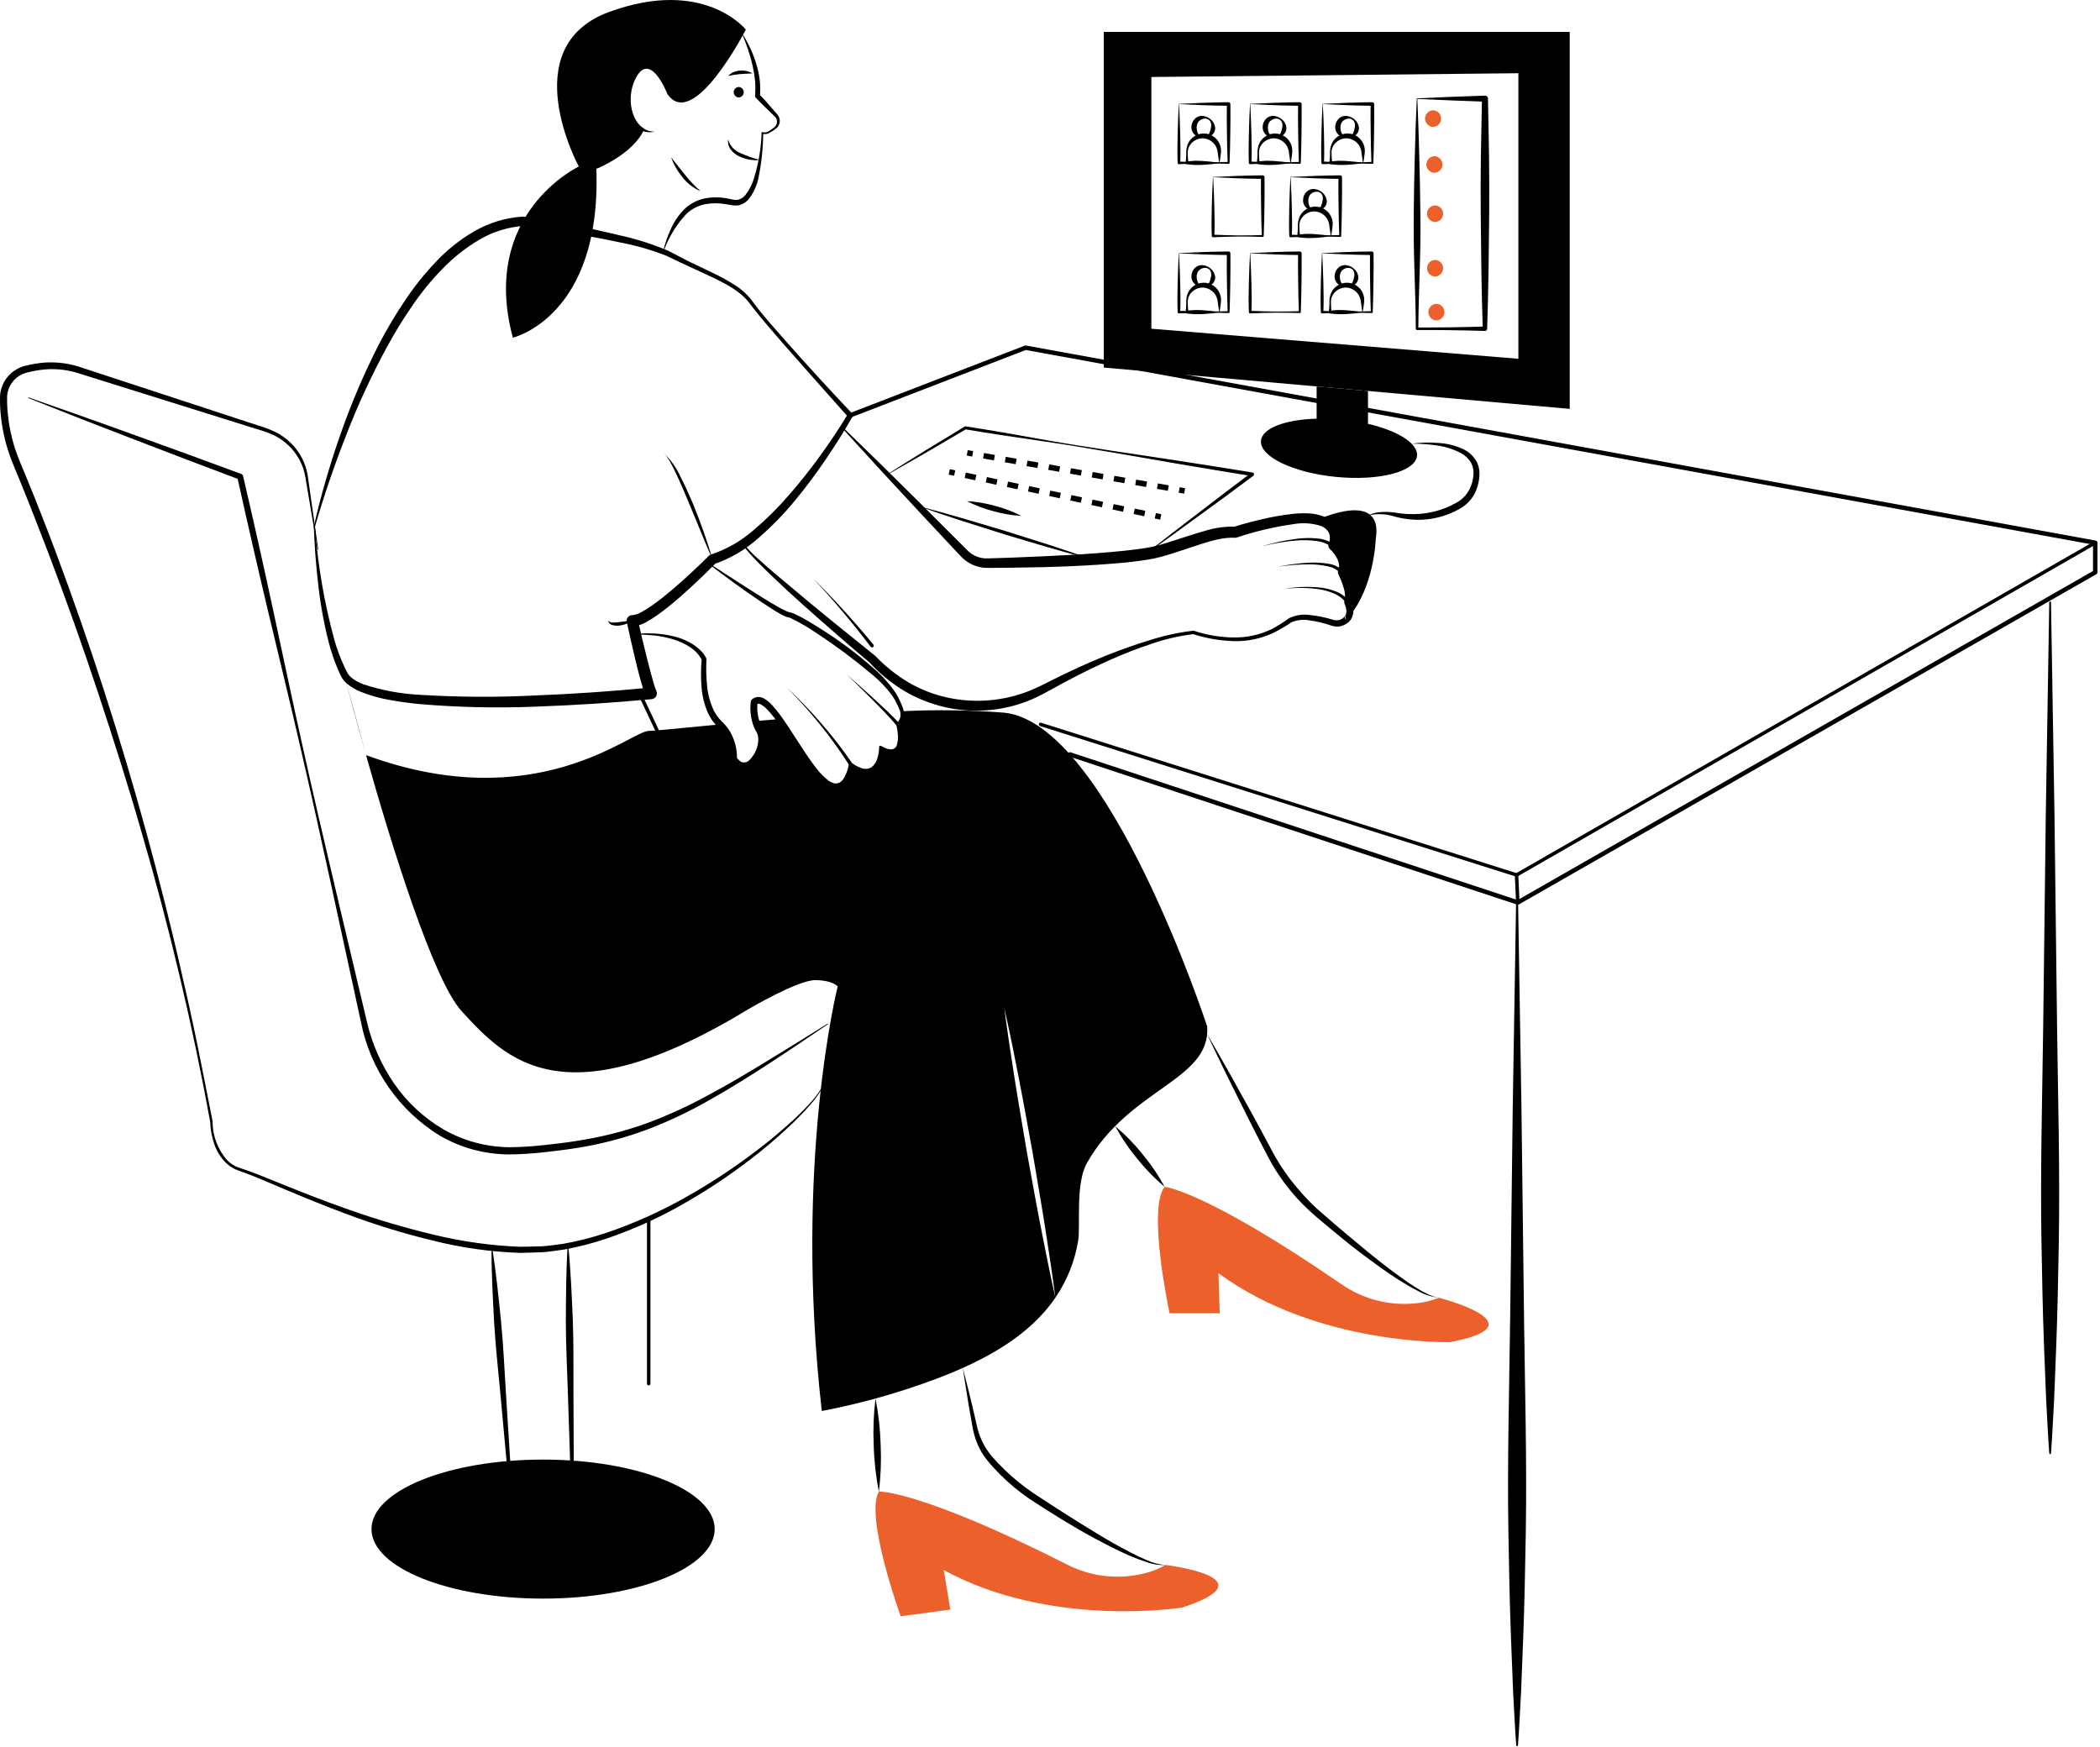 <svg width="715" height="595" viewBox="0 0 715 595" fill="none" xmlns="http://www.w3.org/2000/svg">
<path d="M220.868 471.763C220.79 471.763 220.713 471.748 220.641 471.718C220.569 471.688 220.504 471.645 220.449 471.59C220.394 471.535 220.35 471.47 220.32 471.398C220.29 471.326 220.275 471.249 220.275 471.171V415.097C220.277 414.942 220.341 414.793 220.452 414.684C220.563 414.575 220.712 414.514 220.868 414.514C221.023 414.514 221.173 414.575 221.283 414.684C221.394 414.793 221.458 414.942 221.46 415.097V471.171C221.46 471.249 221.445 471.326 221.415 471.398C221.385 471.47 221.342 471.535 221.287 471.59C221.232 471.645 221.166 471.688 221.094 471.718C221.022 471.748 220.945 471.763 220.868 471.763Z" fill="black"/>
<path d="M279.912 370.63C278.637 372.798 277.136 374.824 275.433 376.674C273.799 378.581 272.008 380.333 270.248 382.12C266.617 385.573 262.89 388.934 258.969 392.059C251.148 398.351 242.86 404.039 234.178 409.075C225.504 414.18 216.336 418.395 206.814 421.657C202.036 423.283 197.145 424.557 192.18 425.468C189.666 425.77 187.16 426.262 184.635 426.402C182.109 426.475 179.578 426.59 177.051 426.623C166.974 426.283 156.963 424.865 147.188 422.392C137.431 420.031 127.826 417.08 118.426 413.555C109.018 410.096 99.78 406.209 90.588 402.283C88.289 401.314 85.985 400.325 83.669 399.479C82.536 399.081 81.315 398.667 80.102 398.165C79.54 397.837 78.951 397.55 78.416 397.185C77.889 396.805 77.386 396.394 76.909 395.953C75.084 394.126 73.713 391.896 72.908 389.443C72.089 387.026 71.636 384.5 71.565 381.949L71.571 382.022C65.548 349.007 57.816 316.327 48.404 284.113C43.823 267.977 38.707 251.999 33.45 236.078C28.184 220.158 22.57 204.36 16.608 188.684C13.599 180.861 10.586 173.039 7.426 165.278C5.897 161.385 4.104 157.601 2.781 153.481C1.47 149.397 0.613 145.181 0.226 140.91C0.01 138.745 -0.051 136.568 0.043 134.395C0.283 132.042 1.254 129.824 2.82 128.052C4.386 126.28 6.468 125.044 8.773 124.517C10.866 123.992 12.999 123.641 15.15 123.466C19.496 123.174 23.855 123.772 27.963 125.221L39.924 129.146L87.767 144.846C89.815 145.433 91.813 146.181 93.743 147.084C95.673 148.056 97.443 149.319 98.99 150.829C102.117 153.844 104.158 157.81 104.795 162.107L108.345 187.038C108.349 187.069 108.341 187.1 108.322 187.125C108.303 187.15 108.276 187.166 108.245 187.171C108.215 187.176 108.183 187.168 108.158 187.15C108.133 187.132 108.116 187.105 108.111 187.074L103.931 162.249C103.213 158.191 101.203 154.473 98.201 151.649C96.721 150.242 95.033 149.072 93.197 148.178C91.312 147.33 89.363 146.633 87.368 146.092L39.316 131.042L27.303 127.28C23.454 125.972 19.378 125.465 15.326 125.792C13.295 125.991 11.282 126.339 9.303 126.834C7.487 127.254 5.849 128.232 4.618 129.631C3.386 131.03 2.624 132.779 2.438 134.633C2.367 136.653 2.434 138.676 2.637 140.687C3.017 144.781 3.848 148.82 5.114 152.731C6.361 156.607 8.172 160.43 9.721 164.341C12.902 172.12 15.967 179.944 18.914 187.813C30.702 219.284 41.029 251.245 49.894 283.694C54.323 299.894 58.454 316.176 62.117 332.564C65.984 348.906 69.159 365.397 72.386 381.874L72.391 381.917L72.392 381.948C72.376 386.881 74.217 391.639 77.547 395.277C77.991 395.681 78.459 396.058 78.948 396.406C79.442 396.743 79.994 396.99 80.512 397.288C81.615 397.718 82.77 398.096 84.003 398.501C86.397 399.329 88.708 400.276 91.031 401.209C100.298 404.979 109.568 408.693 118.99 411.983C128.391 415.292 137.958 418.111 147.651 420.427C157.303 422.776 167.165 424.156 177.091 424.547C179.561 424.53 182.029 424.431 184.5 424.379C186.964 424.26 189.39 423.793 191.839 423.519C196.716 422.656 201.524 421.437 206.223 419.872C215.644 416.678 224.745 412.61 233.407 407.719C242.103 402.843 250.43 397.334 258.32 391.237C262.304 388.234 266.099 384.993 269.805 381.654C271.602 379.927 273.434 378.229 275.107 376.381C276.84 374.595 278.38 372.631 279.701 370.522L279.709 370.51C279.725 370.483 279.751 370.463 279.781 370.456C279.812 370.448 279.844 370.453 279.871 370.469C279.898 370.485 279.917 370.511 279.925 370.541C279.933 370.571 279.928 370.604 279.912 370.631L279.912 370.63Z" fill="black"/>
<path d="M9.757 135.343L27.904 141.713L46.007 148.202L64.088 154.751L82.136 161.385C82.289 161.441 82.426 161.534 82.535 161.656C82.643 161.778 82.72 161.925 82.758 162.083L82.762 162.1C86.371 177.541 89.84 193.013 93.167 208.517C96.525 224.014 99.745 239.543 103.234 255.011C110.104 285.97 117.609 316.786 124.86 347.659C126.591 355.279 129.751 362.501 134.173 368.943C138.587 375.352 144.361 380.709 151.084 384.629C157.827 388.465 165.43 390.535 173.187 390.645C177.104 390.619 181.016 390.39 184.909 389.959C188.828 389.538 192.746 389.099 196.627 388.454C204.4 387.267 212.045 385.36 219.465 382.756C226.867 380.045 234.055 376.786 240.972 373.004C247.948 369.294 254.759 365.246 261.507 361.097C268.289 356.998 275.007 352.786 281.732 348.585C281.758 348.568 281.79 348.563 281.821 348.569C281.851 348.576 281.878 348.594 281.895 348.621C281.912 348.647 281.918 348.678 281.912 348.709C281.905 348.739 281.887 348.766 281.862 348.784C268.714 357.647 255.63 366.633 241.772 374.464C234.852 378.438 227.629 381.86 220.172 384.698C212.667 387.479 204.91 389.524 197.01 390.804C193.07 391.471 189.109 391.928 185.147 392.367C181.161 392.821 177.154 393.067 173.142 393.103C164.962 393.037 156.938 390.856 149.851 386.771C142.933 382.537 136.967 376.914 132.33 370.258C127.693 363.603 124.486 356.059 122.91 348.101C116.129 317.122 109.601 286.084 102.438 255.191C98.912 239.732 95.115 224.334 91.456 208.905C87.784 193.479 84.236 178.025 80.812 162.543L81.438 163.258L63.451 156.458L45.495 149.574L27.562 142.63L9.674 135.565C9.645 135.554 9.622 135.532 9.609 135.503C9.596 135.475 9.595 135.443 9.606 135.414C9.617 135.384 9.639 135.361 9.667 135.348C9.695 135.335 9.727 135.333 9.757 135.343L9.757 135.343Z" fill="black"/>
<path d="M219.367 43.912C214.396 40.894 213.142 31.799 216.975 25.712C221.808 18.036 227.21 31.967 227.21 31.967C236.024 45.045 253.935 10.075 253.935 10.075C253.935 10.075 239.72 -7.836 207.309 4.105C174.898 16.046 197.074 56.701 197.074 56.701C197.074 56.701 163.241 72.623 174.613 114.984C174.613 114.984 204.846 107.949 203.044 57.492C203.044 57.492 215.696 52.508 219.367 43.912" fill="black"/>
<path d="M222.91 44.814C221.102 45.26 219.192 44.986 217.583 44.05C217.515 44.01 217.457 43.956 217.411 43.893C217.364 43.829 217.331 43.758 217.312 43.681C217.294 43.605 217.291 43.526 217.303 43.449C217.315 43.371 217.342 43.297 217.382 43.23C217.423 43.163 217.477 43.104 217.54 43.058C217.603 43.012 217.675 42.978 217.751 42.96C217.827 42.941 217.907 42.938 217.984 42.95C218.062 42.962 218.136 42.989 218.203 43.03C218.246 43.057 218.286 43.089 218.322 43.125C219.578 44.255 221.221 44.86 222.91 44.814Z" fill="black"/>
<path d="M253.013 11.904C254.944 14.994 256.454 18.327 257.504 21.816C258.629 25.351 259.053 29.071 258.753 32.769L258.526 32.097C259.607 33.233 260.661 34.395 261.703 35.569L264.823 39.158C265.096 39.52 265.292 39.935 265.4 40.376C265.508 40.817 265.524 41.275 265.449 41.723C265.373 42.171 265.207 42.598 264.96 42.979C264.714 43.361 264.392 43.688 264.015 43.94C263.374 44.431 262.689 44.861 261.968 45.225C261.597 45.457 261.178 45.604 260.743 45.653C260.307 45.703 259.866 45.654 259.452 45.511L259.864 45.262C259.817 50.378 259.28 55.478 258.26 60.491C257.726 63.108 256.616 65.572 255.01 67.706C254.07 68.873 252.745 69.666 251.272 69.942C250.531 70.027 249.781 69.997 249.049 69.852L247.225 69.538C244.849 69.112 242.417 69.113 240.042 69.54C237.706 70.025 235.546 71.132 233.788 72.744C230.362 76.379 227.718 80.677 226.02 85.375C226.011 85.398 225.993 85.417 225.97 85.427C225.947 85.437 225.921 85.438 225.898 85.429C225.876 85.42 225.859 85.403 225.849 85.383C225.838 85.362 225.836 85.338 225.841 85.316C226.454 82.83 227.298 80.408 228.363 78.08C229.407 75.678 230.865 73.477 232.671 71.58C234.558 69.624 236.969 68.254 239.616 67.637C242.227 67.084 244.923 67.058 247.544 67.56L249.456 67.949C249.966 68.066 250.491 68.107 251.013 68.071C252.057 67.891 253.004 67.345 253.683 66.531C255.175 64.63 256.265 62.445 256.885 60.109C258.342 55.286 259.153 50.29 259.297 45.254C259.3 45.177 259.333 45.105 259.389 45.053C259.445 45.001 259.519 44.974 259.595 44.977C259.635 44.979 259.674 44.988 259.71 45.005C260.045 45.096 260.395 45.114 260.738 45.057C261.08 45.001 261.407 44.872 261.695 44.679C262.365 44.313 262.993 43.876 263.569 43.376C263.838 43.179 264.063 42.928 264.23 42.64C264.396 42.351 264.502 42.031 264.539 41.7C264.575 41.368 264.543 41.033 264.444 40.715C264.345 40.397 264.181 40.103 263.962 39.851L260.614 36.604C259.493 35.506 258.386 34.395 257.305 33.258C257.224 33.173 257.162 33.073 257.122 32.962C257.083 32.852 257.067 32.735 257.075 32.618L257.077 32.586C257.228 30.852 257.223 29.108 257.064 27.376C256.882 25.622 256.593 23.88 256.198 22.162C255.37 18.684 254.25 15.283 252.848 11.995C252.842 11.984 252.839 11.972 252.839 11.959C252.838 11.947 252.84 11.934 252.844 11.923C252.848 11.911 252.855 11.9 252.863 11.891C252.871 11.882 252.881 11.874 252.893 11.869C252.914 11.86 252.937 11.859 252.959 11.865C252.981 11.871 253 11.885 253.013 11.904Z" fill="black"/>
<path d="M247.893 25.854C248.963 24.775 250.395 24.132 251.911 24.048C253.409 23.903 254.913 24.237 256.209 25.001C254.714 25.115 253.368 25.105 252.013 25.227C250.628 25.349 249.252 25.558 247.893 25.854Z" fill="black"/>
<path d="M251.518 33.175C251.979 33.159 252.415 32.965 252.736 32.633C253.056 32.302 253.235 31.859 253.235 31.398C253.235 30.937 253.056 30.494 252.736 30.163C252.415 29.831 251.979 29.637 251.518 29.621C251.058 29.637 250.621 29.831 250.301 30.163C249.981 30.494 249.802 30.937 249.802 31.398C249.802 31.859 249.981 32.302 250.301 32.633C250.621 32.965 251.058 33.159 251.518 33.175Z" fill="black"/>
<path d="M228.489 53.574C230.146 55.588 231.654 57.624 233.266 59.578C234.849 61.565 236.604 63.409 238.511 65.088C236.076 64.069 233.952 62.428 232.351 60.329C230.683 58.317 229.377 56.032 228.489 53.574Z" fill="black"/>
<path d="M106.854 179.348C108.03 173.882 109.46 168.576 111.003 163.247C112.565 157.937 114.197 152.639 116.086 147.429C119.757 136.945 124.146 126.725 129.221 116.844C131.808 111.901 134.667 107.106 137.786 102.481C140.881 97.795 144.386 93.392 148.259 89.324C152.133 85.154 156.605 81.582 161.528 78.725C166.551 75.826 172.176 74.127 177.963 73.761L177.979 73.76C178.077 73.756 178.176 73.76 178.273 73.774C183.872 74.59 189.419 75.554 194.958 76.646C200.495 77.726 206.019 78.895 211.508 80.251C217.071 81.488 222.505 83.245 227.74 85.499C230.333 86.786 232.685 88.146 235.24 89.364L242.854 93.007C245.424 94.223 247.911 95.605 250.3 97.146C252.756 98.686 254.88 100.701 256.548 103.071C259.825 107.551 263.674 111.714 267.356 115.94C274.806 124.357 282.4 132.648 290.139 140.813C290.269 140.951 290.352 141.127 290.375 141.315C290.397 141.504 290.359 141.694 290.266 141.86L290.258 141.872C287.389 146.927 284.292 151.797 281.039 156.592C277.781 161.377 274.322 166.036 270.611 170.512C266.89 175.019 262.809 179.216 258.408 183.061C253.953 187.097 248.72 190.18 243.03 192.12L243.789 191.67C239.676 195.85 235.47 199.865 231.035 203.714C228.813 205.631 226.539 207.5 224.106 209.241C222.874 210.139 221.587 210.96 220.255 211.702C218.717 212.663 216.955 213.203 215.143 213.269L217.134 210.954C218.077 215.09 219.056 219.233 220.083 223.347L221.669 229.491C221.937 230.509 222.22 231.521 222.515 232.51C222.772 233.427 223.082 234.328 223.444 235.21L223.486 235.305C223.592 235.542 223.65 235.798 223.657 236.057C223.664 236.316 223.62 236.574 223.527 236.816C223.435 237.058 223.295 237.28 223.117 237.468C222.939 237.656 222.725 237.808 222.488 237.913C222.291 238 222.082 238.055 221.868 238.076C208.66 239.316 195.473 240.163 182.232 240.625C168.967 241.166 155.681 240.861 142.454 239.712C139.139 239.366 135.825 238.949 132.524 238.314C129.17 237.74 125.887 236.807 122.733 235.53C121.079 234.854 119.534 233.937 118.148 232.807C117.415 232.179 116.789 231.436 116.295 230.607C115.822 229.771 115.562 229.041 115.186 228.254C113.854 225.17 112.765 221.986 111.929 218.732C110.283 212.296 109.09 205.753 108.359 199.151C107.588 192.563 107.078 186.008 106.854 179.348ZM107.229 179.383C108.209 192.496 110.449 205.484 113.917 218.168C114.824 221.281 115.972 224.319 117.351 227.253C117.706 227.943 118.05 228.76 118.413 229.344C118.787 229.92 119.251 230.433 119.788 230.862C121.001 231.774 122.341 232.505 123.765 233.031C129.906 235.046 136.287 236.24 142.741 236.581C155.844 237.404 168.983 237.483 182.095 236.82C195.233 236.307 208.397 235.405 221.464 234.122L219.888 236.988C219.416 235.908 219.018 234.797 218.697 233.663C218.378 232.612 218.084 231.572 217.805 230.531C217.231 228.452 216.738 226.368 216.236 224.286C215.245 220.12 214.31 215.959 213.405 211.775C213.351 211.529 213.347 211.275 213.392 211.028C213.437 210.78 213.53 210.544 213.666 210.333C213.802 210.122 213.979 209.939 214.185 209.796C214.392 209.653 214.625 209.552 214.87 209.499C215.043 209.463 215.22 209.449 215.396 209.459C216.485 209.324 217.532 208.957 218.467 208.382C219.675 207.726 220.842 206.997 221.961 206.199C224.261 204.591 226.492 202.802 228.679 200.957C233.042 197.256 237.274 193.305 241.336 189.266L241.349 189.253C241.557 189.047 241.814 188.897 242.095 188.815C247.357 187.073 252.219 184.301 256.399 180.661C260.743 177.002 264.788 173.003 268.497 168.702C272.267 164.419 275.816 159.921 279.178 155.283C282.536 150.648 285.747 145.868 288.688 140.977L288.807 142.036C281.336 133.616 273.837 125.231 266.423 116.759C262.744 112.486 259.041 108.288 255.571 103.763C252.419 99.243 247.227 96.698 242.241 94.276C237.192 91.914 231.957 89.593 226.967 87.121C221.793 85.095 216.442 83.555 210.982 82.521C200.042 80.156 188.903 78.565 177.83 76.93L178.14 76.943C172.855 77.334 167.732 78.942 163.172 81.642C158.554 84.38 154.324 87.726 150.597 91.59C146.801 95.484 143.357 99.707 140.307 104.209C137.194 108.71 134.333 113.379 131.738 118.196C126.48 127.855 121.857 137.845 117.897 148.105C113.871 158.344 110.278 168.83 107.229 179.383L107.229 179.383Z" fill="black"/>
<path d="M242.562 190.468C241.216 187.401 239.95 184.31 238.67 181.226C237.385 178.144 236.176 175.035 234.843 171.978C233.606 168.882 232.278 165.825 230.898 162.798C230.231 161.273 229.504 159.779 228.717 158.317C228.35 157.573 227.937 156.853 227.481 156.16C227.265 155.807 227.029 155.466 226.777 155.137L225.93 154.218C228.377 156.539 230.344 159.318 231.718 162.398C233.28 165.371 234.607 168.45 235.936 171.523C237.182 174.631 238.412 177.744 239.518 180.902C240.623 184.06 241.676 187.237 242.562 190.468Z" fill="black"/>
<path d="M223.799 249.487C223.686 249.486 223.576 249.454 223.481 249.394C223.386 249.334 223.31 249.248 223.262 249.146L217.401 236.704C217.367 236.633 217.348 236.557 217.344 236.479C217.34 236.401 217.351 236.323 217.378 236.25C217.404 236.176 217.444 236.108 217.497 236.051C217.549 235.993 217.613 235.946 217.683 235.913C217.754 235.879 217.83 235.86 217.908 235.857C217.986 235.853 218.064 235.865 218.138 235.892C218.211 235.918 218.278 235.959 218.336 236.012C218.394 236.065 218.44 236.128 218.473 236.199L224.335 248.641C224.377 248.731 224.396 248.831 224.39 248.931C224.383 249.03 224.352 249.127 224.298 249.211C224.245 249.295 224.171 249.365 224.084 249.413C223.996 249.461 223.898 249.487 223.799 249.487Z" fill="black"/>
<path d="M117.408 230.555L124.563 256.889C120.82 243.68 118.166 233.481 117.408 230.555Z" fill="black"/>
<path d="M370.073 396.029C366.073 403.068 367.922 417.54 367.092 422.465C365.964 429.429 363.316 436.058 359.336 441.882C358.261 433.598 356.996 425.334 355.694 417.068C354.393 408.823 352.921 400.595 351.562 392.35C350.034 384.141 348.6 375.896 346.996 367.706L344.562 355.403C343.675 351.309 342.863 347.214 341.92 343.138C342.448 347.29 343.071 351.422 343.656 355.573L345.562 367.952C346.864 376.216 348.317 384.443 349.694 392.67C351.222 400.898 352.657 409.125 354.26 417.333C355.864 425.522 357.487 433.73 359.336 441.882C350.392 454.996 335.334 463.28 318.541 469.601C305.957 474.309 292.998 477.945 279.802 480.47C270.141 395.595 285.217 335.892 285.217 335.892C285.217 335.892 283.5 333.76 277.538 333.76C271.556 333.76 254.932 343.572 254.932 343.572C191.813 381.953 172.189 360.63 157.264 344.421C147.47 333.779 133.224 287.549 124.62 257.131C182.624 278.454 214.835 248.886 220.873 248.886C222.778 248.886 232.119 247.905 245.139 246.659C246.672 248.225 247.866 250.091 248.645 252.14C249.424 254.189 249.772 256.376 249.667 258.566C255.064 266.227 261.612 253.433 258.762 248.886C258.124 247.844 257.629 246.72 257.291 245.546C259.876 245.319 262.555 245.074 265.291 244.847C269.839 251.074 275.104 260.283 279.802 264.811C288.048 272.774 289.482 259.981 289.482 259.981C299.709 267.377 299.709 254.301 299.709 254.301C308.804 259.698 305.672 246.659 305.672 246.659C306.296 246.116 306.757 245.41 307.003 244.621C307.25 243.831 307.272 242.989 307.068 242.187C318.684 241.61 330.325 241.774 341.92 242.678C377.319 246.263 411.02 349.535 411.02 349.535C412.303 367.876 384.565 370.442 370.073 396.029Z" fill="black"/>
<path d="M167.585 424.966C168.905 433.198 169.718 441.469 170.576 449.736C171.374 458.008 171.754 466.313 172.269 474.607L173.844 499.487L175.3 524.377C175.302 524.408 175.292 524.438 175.271 524.462C175.251 524.485 175.222 524.499 175.191 524.502C175.16 524.504 175.13 524.494 175.106 524.474C175.082 524.455 175.067 524.426 175.064 524.395L172.663 499.579L170.379 474.754C169.609 466.479 168.703 458.216 168.215 449.919C167.787 441.618 167.315 433.321 167.349 424.984C167.348 424.954 167.36 424.925 167.38 424.903C167.4 424.881 167.428 424.868 167.458 424.866C167.488 424.863 167.518 424.872 167.541 424.891C167.565 424.909 167.58 424.936 167.585 424.966H167.585Z" fill="black"/>
<path d="M193.496 424.308C194.329 432.635 194.654 440.971 195.024 449.307C195.333 457.644 195.223 465.988 195.249 474.331L195.356 499.356L195.344 524.384C195.344 524.415 195.332 524.445 195.31 524.467C195.288 524.489 195.258 524.502 195.227 524.503C195.196 524.503 195.166 524.492 195.144 524.47C195.121 524.449 195.108 524.419 195.107 524.388L194.171 499.378L193.354 474.366C193.072 466.028 192.654 457.693 192.655 449.351C192.717 441.007 192.734 432.664 193.259 424.312C193.261 424.282 193.274 424.254 193.296 424.234C193.317 424.213 193.346 424.202 193.376 424.201C193.405 424.201 193.434 424.211 193.456 424.231C193.479 424.251 193.493 424.278 193.496 424.308Z" fill="black"/>
<path d="M184.907 544.348C217.174 544.348 243.332 533.751 243.332 520.679C243.332 507.608 217.174 497.011 184.907 497.011C152.64 497.011 126.482 507.608 126.482 520.679C126.482 533.751 152.64 544.348 184.907 544.348Z" fill="black"/>
<path d="M215.269 211.364C214.031 212.243 212.595 212.802 211.088 212.99C210.314 213.099 209.526 213.069 208.762 212.904C208.353 212.847 207.969 212.671 207.66 212.396C207.351 212.122 207.13 211.763 207.024 211.364C207.275 211.591 207.571 211.763 207.892 211.871C208.213 211.978 208.552 212.018 208.889 211.988C209.575 211.972 210.259 211.914 210.938 211.816C212.373 211.589 213.818 211.438 215.269 211.364Z" fill="black"/>
<path d="M241.281 191.722C247.518 195.764 253.735 199.838 260.026 203.754C261.603 204.722 263.186 205.688 264.791 206.578C265.587 207.045 266.404 207.44 267.199 207.86C267.578 208.017 268.025 208.25 268.345 208.35C268.488 208.384 268.629 208.425 268.767 208.476C269.082 208.535 269.402 208.609 269.715 208.696C271.487 209.443 273.201 210.319 274.844 211.318C276.464 212.264 278.059 213.242 279.63 214.252C285.97 218.23 291.972 222.724 297.574 227.688C300.449 230.172 302.985 233.022 305.117 236.167L305.838 237.45L306.416 238.707C306.848 239.57 307.218 240.463 307.523 241.378C307.826 242.37 307.869 243.424 307.647 244.437C307.395 245.457 306.828 246.371 306.026 247.049L306.182 246.545C306.421 247.75 306.571 248.972 306.631 250.199C306.724 251.457 306.574 252.721 306.187 253.921C306.087 254.242 305.929 254.542 305.722 254.807L305.413 255.22L304.98 255.534C304.695 255.743 304.362 255.876 304.012 255.922C303.684 256.002 303.343 256.012 303.01 255.952C302.374 255.879 301.751 255.715 301.161 255.467L299.519 254.614L300.079 254.295C300.037 255.684 299.822 257.062 299.439 258.397C299.095 259.805 298.282 261.054 297.134 261.938C296.502 262.318 295.791 262.548 295.057 262.611C294.323 262.674 293.583 262.568 292.896 262.301C292.238 262.055 291.595 261.771 290.97 261.451L289.212 260.342L289.916 260.03C289.733 262.265 288.989 264.418 287.751 266.288C287.39 266.792 286.92 267.208 286.377 267.505C285.833 267.803 285.23 267.975 284.611 268.007L283.675 267.935C283.383 267.863 283.108 267.749 282.824 267.655C282.278 267.456 281.759 267.188 281.281 266.858C279.484 265.571 277.874 264.041 276.496 262.313C275.107 260.647 273.807 258.925 272.567 257.17C270.083 253.666 267.753 250.076 265.275 246.644C264.083 244.933 262.78 243.301 261.375 241.76C260.736 241.05 259.998 240.435 259.183 239.936C258.894 239.746 258.559 239.636 258.213 239.617C257.969 239.621 257.736 239.719 257.563 239.89L257.923 239.219C257.679 241.493 257.942 243.792 258.695 245.951C258.888 246.479 259.117 246.994 259.38 247.491C259.512 247.738 259.652 247.98 259.8 248.214C259.973 248.548 260.149 248.934 260.308 249.299C260.727 250.691 260.81 252.162 260.549 253.592C260.108 256.35 258.771 258.885 256.745 260.806C256.145 261.367 255.418 261.772 254.626 261.989C253.834 262.205 253.001 262.225 252.199 262.047C250.738 261.551 249.487 260.574 248.652 259.276C248.493 259.086 248.412 258.845 248.423 258.598L248.429 258.454C248.549 255.629 247.89 252.826 246.524 250.351C246.174 249.744 245.779 249.165 245.343 248.617C244.891 248.045 244.46 247.639 243.862 246.98C242.744 245.774 241.818 244.404 241.113 242.918C239.815 240.005 239.044 236.884 238.836 233.702C238.594 230.602 238.621 227.486 238.915 224.391L238.968 224.734C238.023 222.932 236.617 221.414 234.894 220.333C233.119 219.163 231.175 218.273 229.129 217.694C227.067 217.066 224.952 216.629 222.81 216.388C221.731 216.305 220.651 216.194 219.567 216.135L216.305 216.055C216.273 216.056 216.243 216.045 216.22 216.023C216.196 216.002 216.183 215.972 216.182 215.941C216.182 215.91 216.194 215.881 216.215 215.858C216.236 215.836 216.264 215.821 216.294 215.818L219.575 215.662C220.67 215.653 221.767 215.705 222.866 215.724C225.073 215.844 227.265 216.166 229.413 216.686C231.599 217.2 233.692 218.052 235.615 219.212C236.593 219.804 237.501 220.503 238.325 221.296C239.208 222.108 239.935 223.076 240.47 224.15C240.51 224.232 240.529 224.322 240.527 224.413L240.524 224.494C240.375 227.502 240.448 230.516 240.742 233.513C241.006 236.444 241.786 239.305 243.046 241.964C243.686 243.231 244.516 244.393 245.507 245.409C245.941 245.877 246.638 246.514 247.144 247.132C247.681 247.764 248.163 248.442 248.584 249.157C250.237 252.045 251.043 255.339 250.911 258.664L250.689 257.843C251.358 258.631 252.084 259.483 252.84 259.595C253.249 259.668 253.669 259.641 254.064 259.515C254.459 259.389 254.818 259.169 255.109 258.873C256.676 257.334 257.712 255.336 258.066 253.168C258.251 252.157 258.217 251.117 257.965 250.12L257.702 249.517C257.524 249.225 257.358 248.929 257.203 248.627C256.895 248.026 256.629 247.404 256.408 246.766C255.551 244.222 255.285 241.516 255.632 238.854C255.662 238.608 255.779 238.38 255.962 238.211L255.993 238.183C256.608 237.62 257.414 237.312 258.248 237.321C258.975 237.351 259.681 237.569 260.297 237.954C261.304 238.577 262.214 239.345 262.996 240.234C264.449 241.87 265.793 243.601 267.018 245.414C269.453 248.975 271.684 252.616 274.054 256.145C275.241 257.905 276.431 259.66 277.722 261.322C278.945 262.988 280.39 264.478 282.017 265.753C282.405 266.048 282.83 266.289 283.282 266.471C283.501 266.55 283.719 266.656 283.939 266.721L284.6 266.792C285.046 266.778 285.484 266.664 285.881 266.456C286.277 266.249 286.621 265.955 286.887 265.595C288.058 263.913 288.794 261.967 289.03 259.932C289.049 259.811 289.116 259.704 289.214 259.632C289.313 259.561 289.436 259.532 289.556 259.551C289.62 259.562 289.68 259.585 289.734 259.619L291.391 260.698C291.965 260.998 292.554 261.268 293.157 261.504C293.725 261.741 294.339 261.844 294.953 261.805C295.567 261.767 296.164 261.588 296.697 261.282C297.707 260.507 298.424 259.413 298.734 258.179C299.125 256.921 299.328 255.612 299.337 254.295C299.338 254.232 299.354 254.17 299.386 254.115C299.417 254.06 299.461 254.014 299.515 253.981C299.569 253.948 299.63 253.929 299.693 253.926C299.756 253.923 299.819 253.936 299.875 253.964L299.898 253.975L301.458 254.754C301.975 254.961 302.519 255.095 303.073 255.152C303.58 255.229 304.097 255.114 304.523 254.83C304.95 254.547 305.256 254.114 305.381 253.617C305.704 252.525 305.815 251.38 305.71 250.246C305.638 249.079 305.459 247.921 305.176 246.787C305.154 246.696 305.157 246.602 305.184 246.513C305.211 246.424 305.262 246.344 305.331 246.282C305.932 245.713 306.347 244.975 306.521 244.166C306.696 243.357 306.622 242.514 306.309 241.747C305.988 240.914 305.61 240.104 305.176 239.323L304.537 238.075L303.842 236.958C301.671 234.039 299.13 231.414 296.283 229.15C290.624 224.411 284.7 219.997 278.539 215.931C275.548 213.863 272.405 212.024 269.137 210.428C269 210.395 268.867 210.349 268.739 210.29C268.477 210.232 268.113 210.16 267.81 210.072C267.252 209.882 266.878 209.661 266.405 209.454C265.561 209.001 264.732 208.533 263.94 208.034C262.333 207.059 260.782 206.027 259.231 204.99C253.042 200.838 247.043 196.445 241.144 191.915C241.119 191.896 241.103 191.869 241.098 191.838C241.094 191.808 241.101 191.777 241.119 191.752C241.137 191.727 241.164 191.71 241.194 191.704C241.224 191.698 241.255 191.705 241.281 191.722L241.281 191.722Z" fill="black"/>
<path d="M267.866 234.108C271.995 237.946 275.91 242.006 279.594 246.272C283.309 250.529 286.773 254.998 289.969 259.656C290.055 259.786 290.087 259.944 290.057 260.097C290.027 260.249 289.939 260.384 289.811 260.472C289.682 260.56 289.525 260.594 289.372 260.567C289.218 260.54 289.082 260.453 288.992 260.327L288.978 260.305C285.966 255.567 282.681 251.009 279.14 246.653C275.614 242.268 271.851 238.081 267.866 234.108Z" fill="black"/>
<path d="M277 197.116C284.162 204.23 290.96 211.7 297.37 219.498C297.467 219.62 297.512 219.776 297.496 219.931C297.479 220.086 297.401 220.229 297.28 220.327C297.159 220.426 297.004 220.473 296.848 220.457C296.693 220.442 296.55 220.366 296.45 220.246L296.433 220.224C290.348 212.2 283.862 204.487 277 197.116Z" fill="black"/>
<path d="M288.336 229.702C291.38 232.368 294.399 235.063 297.394 237.788L301.846 241.925C303.31 243.335 304.771 244.722 306.142 246.297C306.245 246.415 306.297 246.57 306.286 246.727C306.276 246.883 306.203 247.03 306.085 247.133C305.966 247.236 305.811 247.288 305.654 247.277C305.498 247.266 305.352 247.194 305.248 247.075L305.231 247.054L305.215 247.034C304.002 245.495 302.598 244.016 301.218 242.553L296.984 238.215C294.131 235.35 291.248 232.512 288.336 229.702Z" fill="black"/>
<path d="M253.177 185.143C254.704 187.04 256.402 188.794 258.25 190.38C260.067 192.028 261.908 193.649 263.774 195.244L275.068 204.709C282.612 211 290.325 217.105 297.948 223.292L298.054 223.388L298.079 223.412C301.403 226.883 305.177 229.893 309.301 232.362C313.427 234.769 317.906 236.512 322.574 237.527C331.968 239.576 341.761 238.752 350.68 235.161C355.048 233.376 359.461 230.825 363.961 228.788C368.431 226.626 373.01 224.692 377.609 222.822C382.236 221.015 386.921 219.358 391.676 217.916C396.438 216.399 401.335 215.343 406.299 214.763C406.358 214.758 406.419 214.764 406.476 214.782L406.498 214.79C410.84 216.232 415.378 217 419.954 217.065C424.494 217.157 428.992 216.168 433.075 214.179C435.096 213.093 437.038 211.868 438.887 210.511C441.148 209.417 443.69 209.046 446.169 209.447C448.529 209.698 450.861 210.16 453.138 210.829C453.633 210.999 454.142 211.125 454.659 211.206C455.104 211.26 455.556 211.232 455.991 211.122C456.82 210.888 457.544 210.375 458.039 209.67L458.514 209.227C458.424 209.271 458.342 209.328 458.27 209.396C458.09 209.56 457.969 209.779 457.928 210.019C457.896 210.198 457.908 210.382 457.961 210.556C458.014 210.729 458.107 210.888 458.233 211.018L458.065 209.63C458.359 209.047 458.475 208.39 458.397 207.741C458.36 207.378 458.291 207.018 458.19 206.668C458.092 206.323 457.965 205.987 457.81 205.665C457.735 205.518 457.691 205.357 457.681 205.193C457.67 205.028 457.693 204.864 457.747 204.708L457.774 204.632C458.096 203.156 457.998 201.62 457.491 200.198C457.022 198.584 456.408 197.015 455.656 195.512C455.571 195.339 455.521 195.151 455.511 194.959C455.5 194.766 455.528 194.574 455.592 194.393L455.625 194.303C455.85 193.712 455.953 193.082 455.927 192.45C455.859 191.772 455.683 191.11 455.406 190.488C455.099 189.814 454.716 189.177 454.267 188.589C453.821 187.992 453.322 187.438 452.776 186.932C452.539 186.72 452.373 186.439 452.301 186.13C452.228 185.82 452.253 185.495 452.371 185.2L452.408 185.11C452.894 183.948 452.92 182.644 452.479 181.464C451.873 180.329 450.856 179.469 449.637 179.059C446.675 178.129 443.532 177.927 440.475 178.47C433.9 179.386 427.423 180.909 421.127 183.019L421.113 183.024C420.902 183.09 420.681 183.12 420.46 183.111C414.587 182.865 408.647 185.462 402.519 187.376C399.422 188.34 396.497 189.424 393.086 190.141C389.815 190.824 386.604 191.171 383.377 191.544C370.496 192.743 357.664 193.158 344.819 193.309L340.003 193.355L337.596 193.369L336.392 193.374C335.972 193.376 335.484 193.361 335.035 193.32C332.269 193.061 329.671 191.877 327.662 189.959C326.987 189.291 326.527 188.771 325.949 188.169L312.817 174.122C304.069 164.751 295.386 155.317 286.767 145.82C286.734 145.784 286.716 145.736 286.718 145.687C286.719 145.638 286.74 145.592 286.775 145.558C286.81 145.524 286.858 145.505 286.907 145.505C286.956 145.505 287.003 145.524 287.038 145.558C296.259 154.472 305.404 163.459 314.475 172.518L328.086 186.102C328.631 186.643 329.258 187.301 329.735 187.747C331.27 189.141 333.23 189.979 335.298 190.125C335.936 190.173 336.721 190.122 337.541 190.105L339.94 190.033L344.735 189.871C357.511 189.343 370.321 188.842 382.956 187.522C386.094 187.166 389.265 186.823 392.271 186.197C395.142 185.615 398.262 184.501 401.278 183.56C404.322 182.584 407.356 181.567 410.535 180.685C413.8 179.692 417.206 179.239 420.617 179.344L419.95 179.436C423.263 178.405 426.543 177.526 429.897 176.758C433.261 175.964 436.67 175.375 440.105 174.993C441.872 174.804 443.649 174.739 445.424 174.799C447.321 174.862 449.191 175.267 450.944 175.995C452.93 176.769 454.54 178.281 455.438 180.214C455.844 181.224 456.016 182.312 455.942 183.397C455.883 184.449 455.63 185.482 455.197 186.443L454.83 184.621C455.527 185.285 456.158 186.015 456.714 186.801C457.282 187.584 457.76 188.43 458.138 189.32C458.533 190.269 458.768 191.277 458.833 192.303C458.861 193.381 458.658 194.453 458.235 195.445L458.204 194.237C459.003 195.935 459.631 197.707 460.08 199.529C460.32 200.47 460.468 201.432 460.523 202.402C460.611 203.485 460.455 204.573 460.066 205.587L460.03 204.555C460.459 205.51 460.713 206.534 460.779 207.579C460.859 208.703 460.6 209.825 460.036 210.8L459.868 209.412C459.997 209.546 460.093 209.708 460.147 209.885C460.202 210.063 460.214 210.251 460.182 210.434C460.138 210.682 460.013 210.909 459.826 211.078C459.741 211.157 459.644 211.223 459.54 211.274L460.013 210.832C459.624 211.473 459.08 212.007 458.431 212.385C457.831 212.763 457.176 213.048 456.49 213.23C455.795 213.379 455.078 213.4 454.376 213.29C453.753 213.175 453.142 213.006 452.547 212.786C450.405 212.083 448.204 211.574 445.97 211.264C443.868 210.846 441.69 211.065 439.714 211.895C437.788 213.21 435.777 214.395 433.693 215.441C429.401 217.474 424.687 218.458 419.94 218.311C415.253 218.163 410.609 217.351 406.149 215.9L406.347 215.926C401.49 216.518 396.708 217.625 392.085 219.228C387.405 220.735 382.835 222.573 378.327 224.54C373.843 226.567 369.391 228.661 365.042 230.967C360.614 233.171 356.545 235.767 351.841 237.913C342.41 242.071 331.894 243.091 321.84 240.823C316.844 239.687 312.057 237.771 307.657 235.147C303.317 232.486 299.371 229.23 295.936 225.472L296.066 225.592C288.498 219.285 281.114 212.778 273.75 206.24C270.06 202.98 266.441 199.639 262.891 196.218C261.107 194.518 259.352 192.787 257.623 191.025C256.778 190.121 255.906 189.253 255.107 188.302L253.906 186.882C253.531 186.38 253.195 185.836 252.844 185.321C252.817 185.28 252.807 185.23 252.816 185.182C252.825 185.133 252.853 185.091 252.894 185.063C252.934 185.035 252.984 185.024 253.032 185.032C253.081 185.04 253.124 185.068 253.153 185.107L253.177 185.143Z" fill="black"/>
<path d="M429.636 186.061C433.593 184.796 437.662 183.915 441.788 183.431C443.87 183.177 445.973 183.139 448.062 183.316C450.24 183.419 452.349 184.108 454.167 185.31C454.294 185.403 454.379 185.542 454.403 185.698C454.427 185.853 454.388 186.011 454.295 186.138C454.202 186.265 454.063 186.35 453.908 186.374C453.752 186.398 453.594 186.359 453.467 186.266L453.437 186.243C451.825 185.085 449.933 184.38 447.956 184.198C445.928 183.929 443.877 183.87 441.837 184.021C437.714 184.308 433.628 184.991 429.636 186.061Z" fill="black"/>
<path d="M435.038 193.015C438.748 192.21 442.522 191.729 446.315 191.58C448.233 191.516 450.153 191.633 452.049 191.93C454.074 192.151 455.961 193.061 457.395 194.507C457.499 194.625 457.552 194.779 457.543 194.936C457.533 195.093 457.462 195.24 457.344 195.344C457.286 195.396 457.218 195.436 457.145 195.461C457.071 195.487 456.993 195.497 456.915 195.492C456.758 195.483 456.612 195.412 456.507 195.294L456.485 195.267L456.465 195.242C455.251 193.935 453.632 193.075 451.869 192.8C450.042 192.417 448.183 192.207 446.316 192.172C442.54 192.125 438.766 192.407 435.038 193.015Z" fill="black"/>
<path d="M437.028 200.561C440.877 199.864 444.799 199.673 448.697 199.992C450.675 200.136 452.622 200.562 454.479 201.258C456.419 201.944 458.126 203.162 459.407 204.772C459.454 204.835 459.489 204.906 459.508 204.981C459.528 205.057 459.533 205.135 459.522 205.213C459.511 205.29 459.485 205.365 459.445 205.432C459.405 205.499 459.353 205.558 459.29 205.605C459.228 205.652 459.157 205.686 459.081 205.705C459.005 205.724 458.926 205.728 458.849 205.717C458.772 205.706 458.698 205.679 458.631 205.639C458.564 205.599 458.505 205.546 458.459 205.483L458.442 205.461L458.433 205.447C457.343 203.946 455.856 202.779 454.138 202.079C452.382 201.319 450.525 200.814 448.626 200.58C444.777 200.069 440.879 200.063 437.028 200.561Z" fill="black"/>
<path d="M375.811 10.864V125.155L534.454 139.228V10.864H375.811ZM516.969 122.17L392.016 111.935V26.216L516.969 24.937V122.17Z" fill="black"/>
<path d="M401.44 35.459C401.606 38.957 401.752 42.315 401.828 45.617C401.913 48.924 401.965 52.177 401.839 55.461L401.399 55.02C404.218 55.114 407.037 55.255 409.856 55.267C412.676 55.296 415.495 55.23 418.314 55.137L417.99 55.461C417.867 52.12 417.778 48.779 417.747 45.439C417.683 42.099 417.679 38.758 417.712 35.418L418.314 36.02C415.571 36.032 412.815 35.896 410.027 35.828L401.44 35.459ZM401.356 35.375L409.686 35.006C412.537 34.939 415.419 34.802 418.314 34.814C418.474 34.816 418.626 34.88 418.739 34.993C418.852 35.105 418.916 35.258 418.918 35.417C418.95 38.758 418.947 42.099 418.882 45.439C418.851 48.779 418.762 52.12 418.639 55.461L418.638 55.483C418.637 55.524 418.627 55.565 418.61 55.602C418.593 55.64 418.569 55.673 418.539 55.701C418.509 55.729 418.474 55.751 418.435 55.766C418.396 55.78 418.356 55.786 418.314 55.785C415.495 55.691 412.676 55.626 409.856 55.654C407.037 55.667 404.218 55.807 401.399 55.902C401.343 55.904 401.287 55.895 401.234 55.875C401.182 55.855 401.134 55.825 401.093 55.787C401.052 55.749 401.019 55.703 400.996 55.652C400.973 55.601 400.96 55.546 400.958 55.49L400.957 55.461C400.831 52.063 400.884 48.635 400.968 45.261C401.044 41.882 401.191 38.559 401.356 35.375H401.356Z" fill="black"/>
<path d="M482.576 33.691C482.868 40.497 483.066 47.124 483.24 53.698C483.443 60.289 483.532 66.764 483.607 73.235C483.682 79.701 483.581 86.095 483.369 92.524C483.191 98.953 482.927 105.432 482.908 111.94L482.479 111.511C486.332 111.565 490.184 111.464 494.037 111.449C497.889 111.421 501.741 111.273 505.594 111.191L504.845 111.94C504.632 105.411 504.475 98.882 504.376 92.354L504.155 72.768C504.106 66.239 504.123 59.71 504.206 53.181L504.568 33.595L505.594 34.621L494.288 34.201L482.576 33.691ZM482.382 33.498L493.785 32.988L505.594 32.568C505.724 32.564 505.853 32.585 505.975 32.63C506.097 32.676 506.209 32.745 506.304 32.833C506.399 32.922 506.476 33.029 506.53 33.147C506.584 33.265 506.614 33.393 506.619 33.523L506.619 33.535L506.62 33.595L506.982 53.181C507.059 59.71 507.076 66.239 507.033 72.768L506.813 92.354C506.705 98.883 506.549 105.411 506.344 111.94L506.342 111.981C506.336 112.174 506.254 112.356 506.114 112.489C505.973 112.622 505.787 112.694 505.594 112.69C501.741 112.608 497.889 112.46 494.037 112.432C490.184 112.417 486.332 112.316 482.479 112.37C482.424 112.37 482.368 112.36 482.317 112.34C482.265 112.319 482.218 112.289 482.178 112.25C482.138 112.211 482.106 112.165 482.085 112.114C482.063 112.063 482.051 112.008 482.05 111.952L482.05 111.94C482.031 105.391 481.767 98.812 481.589 92.184C481.377 85.555 481.276 78.891 481.351 72.3C481.426 65.713 481.516 59.131 481.718 52.664C481.892 46.181 482.09 39.75 482.382 33.498Z" fill="black"/>
<path d="M465.767 144.319V133.135L448.283 131.584V142.564C437.665 142.851 429.755 145.764 429.338 150.06C428.815 155.452 440.282 160.977 454.952 162.401C469.622 163.824 481.939 160.607 482.462 155.215C482.873 150.982 475.888 146.667 465.767 144.319Z" fill="black"/>
<path d="M302.185 161.454C310.862 155.924 319.64 150.561 328.447 145.248C328.55 145.187 328.671 145.164 328.789 145.182C336.938 146.435 345.057 147.871 353.173 149.327C361.285 150.804 369.426 152.109 377.579 153.334L402.037 157.023C410.18 158.311 418.334 159.534 426.465 160.899C426.626 160.925 426.769 161.014 426.865 161.147C426.96 161.279 426.998 161.444 426.972 161.604C426.946 161.761 426.861 161.901 426.735 161.997C420.697 166.53 414.618 171.006 408.495 175.425L399.344 182.096L390.135 188.69C390.122 188.699 390.106 188.702 390.091 188.7C390.076 188.697 390.062 188.689 390.053 188.677C390.043 188.664 390.039 188.649 390.041 188.634C390.043 188.618 390.051 188.604 390.064 188.595L398.988 181.62L407.97 174.723C413.949 170.111 419.958 165.542 425.999 161.013L426.268 162.111C418.123 160.839 410 159.425 401.867 158.076L377.495 153.855C369.372 152.443 361.236 151.111 353.072 149.951C344.911 148.771 336.754 147.57 328.626 146.186L328.968 146.12C320.113 151.354 311.229 156.539 302.245 161.556C302.232 161.563 302.216 161.565 302.201 161.561C302.186 161.557 302.173 161.548 302.166 161.534C302.158 161.521 302.155 161.505 302.159 161.49C302.162 161.475 302.172 161.462 302.185 161.454V161.454Z" fill="black"/>
<path d="M312.703 172.343C317.693 173.62 322.645 175.021 327.591 176.44L342.387 180.84L357.102 185.501C361.993 187.102 366.878 188.722 371.724 190.467C366.733 189.192 361.781 187.791 356.835 186.372L342.04 181.971L327.325 177.307C322.434 175.707 317.549 174.087 312.703 172.343Z" fill="black"/>
<path d="M480.613 151.086C483.605 150.679 486.632 150.591 489.643 150.823C492.738 150.972 495.77 151.751 498.553 153.113C500.007 153.869 501.261 154.961 502.209 156.297C503.155 157.693 503.678 159.331 503.717 161.016C503.747 162.634 503.504 164.245 503 165.782C502.553 167.364 501.787 168.838 500.748 170.112C499.71 171.387 498.437 172.451 496.999 173.246C495.647 174.026 494.229 174.686 492.761 175.217C489.841 176.305 486.761 176.904 483.646 176.992C480.572 177.055 477.506 176.656 474.551 175.807C471.716 174.933 468.697 174.841 465.814 175.542C467.162 174.809 468.665 174.407 470.198 174.367C471.727 174.267 473.262 174.32 474.781 174.526C477.668 175.046 480.61 175.195 483.534 174.97C486.414 174.735 489.245 174.089 491.941 173.05C493.282 172.53 494.582 171.912 495.831 171.2C497.035 170.564 498.104 169.701 498.979 168.657C499.855 167.613 500.526 166.413 500.955 165.121C501.428 163.82 501.679 162.449 501.699 161.064C501.726 159.736 501.376 158.427 500.688 157.289C499.942 156.141 498.938 155.183 497.756 154.492C495.209 153.072 492.42 152.139 489.531 151.739C486.582 151.269 483.599 151.05 480.613 151.086Z" fill="black"/>
<path d="M468.408 183.573C468.408 183.573 467.899 200.217 459.05 210.215C459.405 209.407 459.577 208.53 459.555 207.648C459.532 206.765 459.315 205.898 458.92 205.109C460.341 201.698 456.929 194.874 456.929 194.874C458.92 190.325 453.802 185.776 453.802 185.776C453.802 185.776 456.929 179.237 448.685 176.963C448.685 176.963 471.216 166.444 468.408 183.573Z" fill="black"/>
<path d="M516.777 308.07C516.697 308.071 516.617 308.058 516.54 308.033L364.054 257.611C363.96 257.58 363.873 257.531 363.798 257.466C363.723 257.401 363.662 257.322 363.617 257.234C363.572 257.145 363.546 257.049 363.538 256.95C363.531 256.851 363.543 256.752 363.574 256.658C363.606 256.563 363.655 256.476 363.72 256.401C363.784 256.326 363.863 256.265 363.952 256.22C364.04 256.175 364.137 256.149 364.236 256.141C364.335 256.134 364.434 256.146 364.528 256.178L516.694 306.495L712.62 194.435V185.447L349.252 119.177L289.745 142.128C289.558 142.199 289.351 142.194 289.169 142.113C288.986 142.031 288.844 141.881 288.772 141.695C288.7 141.509 288.705 141.302 288.785 141.119C288.866 140.936 289.015 140.793 289.201 140.72L348.906 117.692C349.037 117.645 349.177 117.632 349.314 117.653L713.51 184.074C713.684 184.106 713.841 184.197 713.954 184.333C714.067 184.469 714.129 184.64 714.129 184.816V194.874C714.129 195.007 714.094 195.137 714.028 195.252C713.961 195.367 713.865 195.462 713.75 195.528L517.152 307.971C517.038 308.036 516.909 308.07 516.777 308.07Z" fill="black"/>
<path d="M516.35 298.527C516.289 298.527 516.229 298.518 516.171 298.5L354.116 247.23C354.042 247.206 353.974 247.168 353.914 247.118C353.855 247.068 353.806 247.007 353.77 246.938C353.698 246.799 353.684 246.637 353.731 246.487C353.779 246.337 353.883 246.213 354.023 246.141C354.162 246.068 354.324 246.054 354.474 246.102L516.281 297.293L713.079 184.303C713.147 184.264 713.221 184.239 713.299 184.229C713.376 184.219 713.454 184.225 713.529 184.245C713.605 184.265 713.675 184.3 713.736 184.348C713.798 184.395 713.85 184.455 713.888 184.522C713.927 184.59 713.952 184.664 713.962 184.741C713.972 184.818 713.967 184.897 713.946 184.972C713.926 185.047 713.891 185.117 713.843 185.179C713.796 185.241 713.737 185.292 713.669 185.331L516.645 298.45C516.555 298.501 516.453 298.527 516.35 298.527Z" fill="black"/>
<path d="M516.776 307.908C516.624 307.908 516.478 307.85 516.368 307.745C516.258 307.64 516.192 307.496 516.185 307.345L515.759 297.963C515.755 297.885 515.767 297.808 515.793 297.735C515.82 297.661 515.86 297.594 515.913 297.537C515.965 297.479 516.028 297.432 516.099 297.399C516.169 297.366 516.246 297.348 516.324 297.344C516.479 297.342 516.629 297.4 516.744 297.504C516.858 297.609 516.929 297.753 516.942 297.908L517.368 307.289C517.372 307.367 517.36 307.445 517.334 307.518C517.308 307.591 517.267 307.658 517.214 307.716C517.162 307.774 517.099 307.82 517.028 307.853C516.958 307.886 516.881 307.905 516.804 307.908H516.776Z" fill="black"/>
<path d="M516.831 304.56L518.016 377.001L518.904 449.443C519.224 473.59 519.884 497.737 519.496 521.884C519.283 533.957 519.069 546.031 518.599 558.104L517.886 576.215C517.53 582.251 517.286 588.288 516.831 594.325C516.826 594.4 516.792 594.469 516.737 594.52C516.682 594.571 516.61 594.6 516.535 594.6C516.46 594.6 516.388 594.571 516.333 594.52C516.278 594.469 516.244 594.4 516.239 594.325C515.784 588.288 515.539 582.251 515.183 576.215L514.47 558.104C514.001 546.031 513.787 533.957 513.573 521.884C513.185 497.737 513.846 473.59 514.166 449.443L515.054 377.001L516.239 304.56C516.24 304.482 516.272 304.408 516.327 304.354C516.383 304.299 516.457 304.269 516.535 304.269C516.613 304.269 516.687 304.299 516.743 304.354C516.798 304.408 516.83 304.482 516.831 304.56Z" fill="black"/>
<path d="M698.318 205.11L699.502 277.551L700.391 349.992C700.711 374.139 701.371 398.286 700.983 422.433C700.77 434.507 700.556 446.58 700.086 458.654L699.373 476.765C699.017 482.801 698.773 488.838 698.318 494.875C698.312 494.949 698.279 495.019 698.224 495.07C698.169 495.121 698.097 495.149 698.022 495.149C697.947 495.149 697.875 495.121 697.82 495.07C697.765 495.019 697.731 494.949 697.726 494.875C697.271 488.838 697.026 482.801 696.671 476.765L695.957 458.654C695.488 446.58 695.274 434.507 695.06 422.433C694.672 398.286 695.332 374.139 695.653 349.992L696.541 277.551L697.726 205.11C697.727 205.032 697.759 204.957 697.814 204.903C697.869 204.848 697.944 204.818 698.022 204.818C698.1 204.818 698.174 204.848 698.23 204.903C698.285 204.957 698.317 205.032 698.318 205.11H698.318Z" fill="black"/>
<path d="M396.515 404.124C396.515 404.124 410.063 405.253 456.604 437.208C464.219 442.536 473.536 444.856 482.759 443.721C485.217 443.448 487.624 442.83 489.909 441.886C489.909 441.886 525.305 451.035 493.747 457.005C493.747 457.005 448.543 458.284 414.852 433.55L415.279 447.196H398.22C398.22 447.196 390.544 411.8 396.515 404.124Z" fill="#EC602C"/>
<path d="M410.995 352.139C413.612 356.546 416.094 361.024 418.648 365.465L426.083 378.906C428.59 383.367 430.946 387.923 433.376 392.413C435.78 396.847 438.653 401.009 441.946 404.829C443.565 406.758 445.283 408.601 447.094 410.352C448.899 412.091 450.852 413.737 452.782 415.418C456.637 418.772 460.591 422.003 464.503 425.286C468.438 428.538 472.442 431.709 476.585 434.679C478.638 436.191 480.741 437.634 482.921 438.947L484.574 439.902L486.283 440.744C487.427 441.306 488.65 441.691 489.91 441.886C487.338 441.613 484.853 440.799 482.619 439.497C480.325 438.324 478.104 437.017 475.932 435.64C471.619 432.838 467.466 429.81 463.371 426.714C459.258 423.64 455.326 420.34 451.384 417.06C449.431 415.406 447.443 413.78 445.535 411.994C439.808 406.666 435.052 400.383 431.477 393.426C429.128 388.863 426.735 384.349 424.477 379.749L417.626 366.002C415.418 361.379 413.139 356.794 410.995 352.139Z" fill="black"/>
<path d="M379.686 383.464C383.108 386.34 386.235 389.55 389.019 393.046C391.884 396.477 394.395 400.188 396.514 404.124C393.089 401.253 389.962 398.042 387.182 394.542C384.321 391.108 381.81 387.397 379.686 383.464Z" fill="black"/>
<path d="M299.236 507.902C299.236 507.902 312.814 507.217 363.195 532.691C371.451 536.958 380.994 538.016 389.984 535.663C392.384 535.066 394.687 534.133 396.826 532.893C396.826 532.893 433.126 537.248 402.643 547.366C402.643 547.366 358.011 554.653 321.328 534.624L323.567 548.092L306.661 550.364C306.661 550.364 294.34 516.304 299.236 507.902Z" fill="#EC602C"/>
<path d="M327.82 465.798C328.939 469.968 329.91 474.168 330.959 478.351L332.41 484.652C332.812 486.712 333.454 488.718 334.322 490.629C335.196 492.501 336.311 494.252 337.638 495.836C339.002 497.423 340.491 498.97 342.013 500.437C345.056 503.392 348.354 506.074 351.868 508.451C359.005 513.181 366.284 517.814 373.619 522.267C377.293 524.49 381.015 526.637 384.835 528.582C386.721 529.598 388.659 530.515 390.64 531.33C392.587 532.232 394.685 532.763 396.827 532.893C394.65 533.02 392.471 532.689 390.43 531.921C388.361 531.264 386.328 530.5 384.338 529.631C380.373 527.878 376.524 525.894 372.714 523.848C365.097 519.727 357.793 515.154 350.535 510.408C346.922 507.93 343.544 505.126 340.443 502.03C338.903 500.466 337.44 498.868 336.038 497.15C334.629 495.396 333.49 493.441 332.657 491.35C331.842 489.29 331.269 487.142 330.949 484.949L329.827 478.581C329.161 474.32 328.416 470.074 327.82 465.798Z" fill="black"/>
<path d="M298.086 476.212C299.114 481.421 299.702 486.707 299.844 492.014C300.092 497.317 299.889 502.633 299.235 507.902C298.202 502.694 297.614 497.408 297.478 492.1C297.234 486.796 297.438 481.482 298.086 476.212Z" fill="black"/>
<path d="M258.853 54.502C256.437 54.738 254.003 54.323 251.803 53.299C250.655 52.792 249.649 52.011 248.872 51.026C248.099 50.035 247.747 48.78 247.893 47.532C248.219 48.603 248.788 49.584 249.555 50.399C250.321 51.214 251.266 51.841 252.315 52.231C254.432 53.157 256.618 53.916 258.853 54.502Z" fill="black"/>
<path d="M487.932 43.218C488.666 43.192 489.361 42.883 489.871 42.355C490.381 41.827 490.666 41.121 490.666 40.387C490.666 39.653 490.381 38.948 489.871 38.42C489.361 37.892 488.666 37.582 487.932 37.557C487.198 37.582 486.503 37.892 485.993 38.42C485.483 38.948 485.198 39.653 485.198 40.387C485.198 41.121 485.483 41.827 485.993 42.355C486.503 42.883 487.198 43.192 487.932 43.218Z" fill="#EC602C"/>
<path d="M488.385 58.842C489.119 58.816 489.814 58.507 490.324 57.979C490.834 57.451 491.119 56.745 491.119 56.011C491.119 55.277 490.834 54.572 490.324 54.044C489.814 53.516 489.119 53.206 488.385 53.181C487.651 53.206 486.956 53.516 486.446 54.044C485.936 54.572 485.651 55.277 485.651 56.011C485.651 56.745 485.936 57.451 486.446 57.979C486.956 58.507 487.651 58.816 488.385 58.842Z" fill="#EC602C"/>
<path d="M488.612 75.598C489.345 75.573 490.04 75.263 490.55 74.735C491.061 74.207 491.346 73.502 491.346 72.767C491.346 72.033 491.061 71.328 490.55 70.8C490.04 70.272 489.345 69.963 488.612 69.937C487.878 69.963 487.183 70.272 486.673 70.8C486.163 71.328 485.878 72.033 485.878 72.767C485.878 73.502 486.163 74.207 486.673 74.735C487.183 75.263 487.878 75.573 488.612 75.598Z" fill="#EC602C"/>
<path d="M488.612 94.165C489.345 94.14 490.04 93.83 490.55 93.302C491.061 92.774 491.346 92.069 491.346 91.335C491.346 90.601 491.061 89.895 490.55 89.367C490.04 88.839 489.345 88.53 488.612 88.504C487.878 88.53 487.183 88.839 486.673 89.367C486.163 89.895 485.878 90.601 485.878 91.335C485.878 92.069 486.163 92.774 486.673 93.302C487.183 93.83 487.878 94.14 488.612 94.165Z" fill="#EC602C"/>
<path d="M489.064 109.11C489.798 109.085 490.493 108.775 491.003 108.247C491.513 107.719 491.798 107.014 491.798 106.28C491.798 105.545 491.513 104.84 491.003 104.312C490.493 103.784 489.798 103.475 489.064 103.449C488.331 103.475 487.636 103.784 487.125 104.312C486.615 104.84 486.33 105.545 486.33 106.28C486.33 107.014 486.615 107.719 487.125 108.247C487.636 108.775 488.331 109.085 489.064 109.11Z" fill="#EC602C"/>
<path d="M409.786 46.594C410.196 46.592 410.597 46.474 410.944 46.255C411.29 46.035 411.567 45.722 411.744 45.352C412.033 44.706 412.229 44.024 412.328 43.324C412.417 42.949 412.428 42.56 412.36 42.181C412.292 41.803 412.146 41.442 411.931 41.123C411.669 40.825 411.332 40.603 410.954 40.481C410.576 40.359 410.173 40.341 409.786 40.43C409.096 40.569 408.474 40.938 408.02 41.476C407.64 42.017 407.437 42.664 407.441 43.326C407.424 44.017 407.563 44.704 407.846 45.336C408.018 45.707 408.292 46.022 408.635 46.244C408.978 46.467 409.377 46.588 409.786 46.594ZM409.786 46.762C408.823 46.822 407.865 46.586 407.038 46.088C406.605 45.77 406.253 45.354 406.012 44.874C405.771 44.393 405.647 43.862 405.652 43.325C405.644 42.781 405.748 42.24 405.956 41.737C406.165 41.235 406.474 40.78 406.865 40.401C407.247 40.033 407.711 39.76 408.219 39.606C408.727 39.451 409.264 39.419 409.786 39.512C410.739 39.66 411.626 40.092 412.329 40.752C413.084 41.417 413.578 42.329 413.723 43.324C413.784 43.848 413.703 44.378 413.491 44.86C413.279 45.343 412.942 45.76 412.515 46.069C411.696 46.569 410.745 46.811 409.786 46.762Z" fill="black"/>
<path d="M415.21 55.519C413.459 55.813 411.693 56.01 409.921 56.109C408.97 56.151 408.01 56.2 407.038 56.175C406.067 56.153 405.095 56.025 404.152 55.937L404.056 55.928C404.001 55.923 403.947 55.907 403.898 55.881C403.849 55.855 403.806 55.82 403.77 55.777C403.735 55.734 403.708 55.685 403.692 55.632C403.676 55.579 403.67 55.523 403.675 55.468L403.676 55.461C403.811 54.439 403.885 53.41 403.9 52.38C403.834 51.304 403.986 50.227 404.349 49.212C404.776 48.118 405.519 47.177 406.483 46.508C407.448 45.839 408.59 45.472 409.763 45.455C410.937 45.438 412.089 45.771 413.073 46.411C414.056 47.052 414.827 47.971 415.285 49.052C415.729 50.124 415.859 51.299 415.661 52.442C415.547 53.571 415.357 54.621 415.21 55.519ZM415.093 55.402L414.643 52.318C414.594 51.408 414.345 50.52 413.912 49.717C413.47 48.965 412.851 48.333 412.108 47.876C411.366 47.419 410.522 47.151 409.652 47.094C408.739 47.071 407.836 47.286 407.031 47.718C406.226 48.15 405.547 48.783 405.061 49.557C404.552 50.406 404.323 51.393 404.404 52.38C404.419 53.41 404.494 54.439 404.628 55.461L404.152 54.985C405.043 54.896 405.904 54.769 406.766 54.747C407.627 54.721 408.501 54.771 409.384 54.812C411.156 54.92 413.006 55.134 415.093 55.402Z" fill="black"/>
<path d="M425.69 35.459C425.856 38.957 426.003 42.315 426.079 45.617C426.163 48.924 426.215 52.177 426.09 55.461L425.649 55.02C428.468 55.114 431.287 55.255 434.107 55.267C436.926 55.296 439.745 55.23 442.565 55.137L442.241 55.461C442.117 52.12 442.028 48.779 441.998 45.439C441.933 42.099 441.929 38.758 441.962 35.418L442.565 36.02C439.821 36.032 437.065 35.896 434.277 35.828L425.69 35.459ZM425.607 35.375L433.936 35.006C436.787 34.939 439.67 34.802 442.565 34.814C442.724 34.816 442.877 34.88 442.989 34.993C443.102 35.105 443.166 35.258 443.168 35.417C443.201 38.758 443.197 42.099 443.132 45.439C443.101 48.779 443.012 52.12 442.889 55.461L442.888 55.483C442.887 55.524 442.877 55.565 442.86 55.602C442.843 55.64 442.819 55.673 442.789 55.701C442.759 55.729 442.724 55.751 442.685 55.766C442.647 55.78 442.606 55.786 442.565 55.785C439.745 55.691 436.926 55.626 434.107 55.654C431.287 55.667 428.468 55.807 425.649 55.902C425.593 55.904 425.537 55.895 425.485 55.875C425.432 55.855 425.384 55.825 425.343 55.787C425.302 55.749 425.27 55.703 425.246 55.652C425.223 55.601 425.21 55.546 425.209 55.49L425.207 55.461C425.082 52.063 425.134 48.635 425.219 45.261C425.295 41.882 425.441 38.559 425.607 35.375Z" fill="black"/>
<path d="M434.036 46.594C434.446 46.592 434.848 46.474 435.194 46.255C435.54 46.035 435.818 45.722 435.994 45.352C436.283 44.706 436.479 44.024 436.578 43.324C436.667 42.949 436.678 42.56 436.61 42.181C436.542 41.803 436.396 41.442 436.181 41.123C435.919 40.824 435.582 40.603 435.204 40.481C434.827 40.359 434.423 40.341 434.036 40.43C433.347 40.569 432.724 40.938 432.27 41.476C431.89 42.017 431.688 42.664 431.691 43.326C431.675 44.017 431.813 44.704 432.096 45.336C432.268 45.707 432.542 46.022 432.885 46.244C433.228 46.467 433.627 46.588 434.036 46.594ZM434.036 46.762C433.073 46.822 432.115 46.586 431.289 46.088C430.855 45.77 430.503 45.354 430.262 44.874C430.021 44.393 429.898 43.862 429.903 43.325C429.894 42.781 429.998 42.24 430.206 41.737C430.415 41.235 430.724 40.78 431.116 40.401C431.498 40.033 431.961 39.76 432.469 39.606C432.977 39.451 433.514 39.419 434.036 39.512C434.99 39.66 435.876 40.092 436.579 40.752C437.334 41.417 437.828 42.329 437.974 43.324C438.034 43.848 437.953 44.378 437.741 44.86C437.529 45.343 437.192 45.76 436.765 46.069C435.946 46.569 434.995 46.811 434.036 46.762Z" fill="black"/>
<path d="M439.461 55.519C437.709 55.813 435.944 56.01 434.171 56.109C433.22 56.151 432.26 56.2 431.289 56.175C430.317 56.153 429.345 56.025 428.402 55.937L428.306 55.928C428.251 55.923 428.197 55.907 428.148 55.881C428.099 55.855 428.056 55.82 428.021 55.777C427.985 55.734 427.959 55.685 427.942 55.632C427.926 55.579 427.92 55.523 427.925 55.468L427.926 55.461C428.061 54.439 428.135 53.41 428.15 52.38C428.084 51.304 428.237 50.227 428.599 49.212C429.026 48.118 429.769 47.177 430.733 46.508C431.698 45.839 432.84 45.472 434.014 45.455C435.187 45.438 436.339 45.771 437.323 46.411C438.307 47.052 439.077 47.971 439.536 49.052C439.979 50.124 440.109 51.3 439.911 52.442C439.797 53.571 439.608 54.621 439.461 55.519ZM439.344 55.402L438.893 52.318C438.844 51.408 438.595 50.52 438.163 49.717C437.72 48.965 437.101 48.333 436.358 47.876C435.616 47.419 434.772 47.151 433.902 47.094C432.989 47.071 432.086 47.286 431.281 47.718C430.476 48.15 429.797 48.783 429.311 49.557C428.802 50.406 428.573 51.394 428.655 52.38C428.669 53.41 428.744 54.439 428.878 55.461L428.402 54.985C429.293 54.896 430.155 54.769 431.016 54.747C431.878 54.721 432.751 54.771 433.634 54.812C435.406 54.92 437.256 55.134 439.344 55.402Z" fill="black"/>
<path d="M450.392 35.459C450.557 38.957 450.704 42.315 450.78 45.617C450.864 48.924 450.917 52.177 450.791 55.461L450.35 55.02C453.169 55.114 455.989 55.255 458.808 55.267C461.627 55.296 464.446 55.23 467.266 55.137L466.942 55.461C466.819 52.12 466.73 48.779 466.699 45.439C466.634 42.099 466.63 38.758 466.663 35.418L467.266 36.02C464.522 36.032 461.766 35.896 458.978 35.828L450.392 35.459ZM450.308 35.375L458.637 35.006C461.488 34.939 464.371 34.802 467.266 34.814C467.425 34.816 467.578 34.88 467.691 34.993C467.803 35.105 467.867 35.258 467.869 35.417C467.902 38.758 467.898 42.099 467.833 45.439C467.802 48.779 467.713 52.12 467.59 55.461L467.589 55.483C467.588 55.524 467.579 55.565 467.562 55.602C467.545 55.64 467.52 55.673 467.49 55.701C467.46 55.729 467.425 55.751 467.386 55.766C467.348 55.78 467.307 55.786 467.266 55.785C464.446 55.691 461.627 55.626 458.808 55.654C455.989 55.667 453.169 55.807 450.35 55.902C450.294 55.904 450.238 55.895 450.186 55.875C450.133 55.855 450.085 55.825 450.044 55.787C450.004 55.749 449.971 55.703 449.948 55.652C449.924 55.601 449.912 55.546 449.91 55.49L449.909 55.461C449.783 52.063 449.835 48.635 449.92 45.261C449.996 41.882 450.142 38.559 450.308 35.375Z" fill="black"/>
<path d="M458.737 46.594C459.148 46.592 459.549 46.474 459.895 46.255C460.241 46.035 460.519 45.722 460.696 45.352C460.984 44.707 461.181 44.024 461.279 43.324C461.369 42.949 461.38 42.56 461.311 42.181C461.243 41.803 461.097 41.442 460.883 41.123C460.621 40.825 460.283 40.603 459.905 40.481C459.528 40.359 459.124 40.341 458.737 40.43C458.048 40.569 457.425 40.938 456.971 41.476C456.591 42.017 456.389 42.664 456.392 43.326C456.376 44.017 456.514 44.704 456.797 45.336C456.97 45.707 457.243 46.022 457.586 46.244C457.929 46.467 458.328 46.588 458.737 46.594ZM458.737 46.762C457.774 46.822 456.816 46.586 455.99 46.088C455.556 45.77 455.204 45.354 454.963 44.874C454.722 44.393 454.599 43.862 454.604 43.325C454.596 42.781 454.699 42.24 454.908 41.737C455.116 41.235 455.426 40.78 455.817 40.401C456.199 40.033 456.663 39.76 457.17 39.606C457.678 39.451 458.215 39.419 458.737 39.512C459.691 39.66 460.577 40.092 461.28 40.752C462.035 41.417 462.529 42.329 462.675 43.324C462.735 43.848 462.655 44.378 462.442 44.86C462.23 45.343 461.893 45.76 461.466 46.069C460.647 46.569 459.696 46.811 458.737 46.762Z" fill="black"/>
<path d="M464.162 55.52C462.411 55.813 460.645 56.01 458.872 56.109C457.921 56.151 456.962 56.2 455.99 56.175C455.018 56.153 454.046 56.025 453.104 55.937L453.007 55.928C452.952 55.923 452.899 55.907 452.85 55.881C452.801 55.855 452.757 55.82 452.722 55.777C452.686 55.734 452.66 55.685 452.643 55.632C452.627 55.579 452.621 55.523 452.627 55.468L452.628 55.461C452.762 54.439 452.837 53.411 452.851 52.38C452.785 51.305 452.938 50.227 453.3 49.212C453.727 48.118 454.47 47.177 455.435 46.508C456.399 45.839 457.541 45.472 458.715 45.455C459.889 45.438 461.041 45.771 462.024 46.412C463.008 47.052 463.778 47.972 464.237 49.052C464.68 50.124 464.81 51.3 464.612 52.442C464.498 53.571 464.309 54.621 464.162 55.52ZM464.045 55.402L463.594 52.319C463.545 51.408 463.296 50.52 462.864 49.717C462.422 48.965 461.802 48.333 461.06 47.876C460.317 47.419 459.474 47.151 458.603 47.094C457.69 47.071 456.787 47.286 455.982 47.718C455.177 48.15 454.499 48.783 454.013 49.557C453.504 50.406 453.274 51.394 453.356 52.38C453.37 53.41 453.445 54.439 453.579 55.461L453.104 54.985C453.995 54.896 454.856 54.769 455.717 54.747C456.579 54.722 457.452 54.771 458.335 54.813C460.108 54.92 461.958 55.134 464.045 55.402Z" fill="black"/>
<path d="M439.444 60.349C439.61 63.847 439.756 67.205 439.832 70.507C439.917 73.814 439.969 77.067 439.843 80.351L439.402 79.91C442.222 80.004 445.041 80.145 447.86 80.158C450.68 80.186 453.499 80.121 456.318 80.027L455.994 80.351C455.871 77.01 455.782 73.67 455.751 70.329C455.686 66.989 455.683 63.648 455.715 60.308L456.318 60.91C453.574 60.922 450.818 60.786 448.03 60.719L439.444 60.349ZM439.36 60.265L447.69 59.896C450.54 59.829 453.423 59.692 456.318 59.704C456.478 59.706 456.63 59.77 456.743 59.883C456.856 59.996 456.92 60.148 456.921 60.308C456.954 63.648 456.95 66.989 456.886 70.329C456.855 73.669 456.766 77.01 456.642 80.351L456.642 80.374C456.64 80.415 456.631 80.455 456.614 80.492C456.597 80.53 456.573 80.563 456.543 80.591C456.513 80.619 456.477 80.641 456.439 80.656C456.4 80.67 456.359 80.677 456.318 80.675C453.499 80.581 450.68 80.516 447.86 80.544C445.041 80.557 442.222 80.697 439.402 80.792C439.289 80.796 439.179 80.754 439.097 80.677C439.014 80.6 438.966 80.493 438.962 80.38L438.961 80.351C438.835 76.954 438.888 73.525 438.972 70.151C439.048 66.772 439.194 63.449 439.36 60.265Z" fill="black"/>
<path d="M447.789 71.484C448.2 71.482 448.601 71.364 448.947 71.145C449.293 70.925 449.571 70.612 449.748 70.242C450.036 69.597 450.233 68.914 450.331 68.213C450.421 67.839 450.431 67.45 450.363 67.072C450.295 66.693 450.149 66.332 449.934 66.013C449.673 65.715 449.335 65.493 448.957 65.371C448.58 65.249 448.176 65.231 447.789 65.32C447.1 65.459 446.477 65.828 446.023 66.366C445.643 66.907 445.441 67.554 445.444 68.216C445.428 68.907 445.566 69.594 445.849 70.226C446.021 70.597 446.295 70.912 446.638 71.135C446.981 71.357 447.38 71.478 447.789 71.484ZM447.789 71.652C446.826 71.712 445.868 71.476 445.042 70.978C444.608 70.66 444.256 70.244 444.015 69.764C443.774 69.283 443.651 68.752 443.656 68.215C443.648 67.671 443.751 67.13 443.959 66.627C444.168 66.125 444.478 65.67 444.869 65.291C445.251 64.923 445.715 64.65 446.222 64.496C446.73 64.341 447.267 64.309 447.789 64.402C448.743 64.55 449.629 64.982 450.332 65.642C451.087 66.307 451.581 67.219 451.727 68.214C451.787 68.738 451.707 69.268 451.494 69.75C451.282 70.233 450.945 70.65 450.518 70.959C449.699 71.46 448.748 71.701 447.789 71.652V71.652Z" fill="black"/>
<path d="M453.214 80.409C451.463 80.703 449.697 80.9 447.924 80.999C446.973 81.041 446.013 81.09 445.042 81.065C444.07 81.043 443.098 80.915 442.156 80.827L442.059 80.818C442.004 80.813 441.95 80.797 441.901 80.771C441.852 80.745 441.809 80.71 441.774 80.667C441.738 80.624 441.712 80.575 441.695 80.522C441.679 80.469 441.673 80.413 441.679 80.358L441.679 80.351C441.814 79.329 441.889 78.301 441.903 77.27C441.837 76.195 441.99 75.117 442.352 74.102C442.779 73.008 443.522 72.067 444.486 71.398C445.451 70.729 446.593 70.362 447.767 70.345C448.94 70.328 450.093 70.661 451.076 71.302C452.06 71.942 452.83 72.862 453.289 73.942C453.732 75.014 453.862 76.189 453.664 77.332C453.55 78.46 453.361 79.511 453.214 80.409ZM453.097 80.292L452.646 77.208C452.597 76.298 452.348 75.409 451.916 74.607C451.474 73.855 450.854 73.223 450.111 72.766C449.369 72.309 448.525 72.04 447.655 71.984C446.742 71.961 445.839 72.176 445.034 72.608C444.229 73.039 443.55 73.673 443.064 74.447C442.555 75.296 442.326 76.283 442.408 77.27C442.422 78.3 442.497 79.329 442.631 80.351L442.155 79.875C443.046 79.786 443.908 79.659 444.769 79.637C445.631 79.612 446.504 79.661 447.387 79.703C449.159 79.81 451.01 80.024 453.097 80.292Z" fill="black"/>
<path d="M413.067 60.349C413.233 63.847 413.379 67.205 413.455 70.507C413.54 73.814 413.592 77.067 413.467 80.351L413.026 79.91C415.845 80.004 418.664 80.145 421.484 80.158C424.303 80.186 427.122 80.121 429.942 80.027L429.617 80.351C429.494 77.01 429.405 73.67 429.374 70.329C429.31 66.989 429.306 63.648 429.339 60.308L429.942 60.91C427.198 60.922 424.442 60.786 421.654 60.719L413.067 60.349ZM412.984 60.265L421.313 59.896C424.164 59.829 427.046 59.692 429.942 59.704C430.101 59.706 430.254 59.77 430.366 59.883C430.479 59.996 430.543 60.148 430.545 60.308C430.578 63.648 430.574 66.989 430.509 70.329C430.478 73.669 430.389 77.01 430.266 80.351L430.265 80.374C430.264 80.415 430.254 80.455 430.237 80.492C430.22 80.53 430.196 80.563 430.166 80.591C430.136 80.619 430.101 80.641 430.062 80.656C430.024 80.67 429.983 80.677 429.942 80.675C427.122 80.581 424.303 80.516 421.484 80.544C418.664 80.557 415.845 80.697 413.026 80.792C412.97 80.794 412.914 80.785 412.862 80.765C412.809 80.745 412.761 80.716 412.72 80.677C412.679 80.639 412.646 80.593 412.623 80.542C412.6 80.491 412.587 80.436 412.585 80.38L412.584 80.351C412.459 76.954 412.511 73.525 412.595 70.151C412.671 66.772 412.818 63.449 412.984 60.265Z" fill="black"/>
<path d="M401.44 86.278C401.606 89.775 401.752 93.133 401.828 96.436C401.913 99.743 401.965 102.995 401.839 106.279L401.399 105.838C404.218 105.933 407.037 106.073 409.856 106.086C412.676 106.114 415.495 106.049 418.314 105.955L417.99 106.279C417.867 102.939 417.778 99.598 417.747 96.258C417.683 92.917 417.679 89.576 417.712 86.236L418.314 86.839C415.571 86.851 412.815 86.715 410.027 86.647L401.44 86.278ZM401.356 86.194L409.686 85.825C412.537 85.757 415.419 85.621 418.314 85.633C418.474 85.634 418.626 85.698 418.739 85.811C418.852 85.924 418.916 86.076 418.918 86.236C418.95 89.576 418.947 92.917 418.882 96.258C418.851 99.598 418.762 102.939 418.639 106.279L418.638 106.302C418.637 106.343 418.627 106.383 418.61 106.421C418.593 106.458 418.569 106.492 418.539 106.52C418.509 106.548 418.474 106.57 418.435 106.584C418.396 106.598 418.356 106.605 418.314 106.604C415.495 106.51 412.676 106.445 409.856 106.473C407.037 106.486 404.218 106.626 401.399 106.721C401.343 106.722 401.287 106.713 401.234 106.694C401.182 106.674 401.134 106.644 401.093 106.606C401.052 106.568 401.019 106.522 400.996 106.471C400.973 106.42 400.96 106.365 400.958 106.309L400.957 106.279C400.831 102.882 400.884 99.453 400.968 96.079C401.044 92.701 401.191 89.377 401.356 86.194L401.356 86.194Z" fill="black"/>
<path d="M409.786 97.413C410.196 97.411 410.597 97.293 410.944 97.073C411.29 96.854 411.568 96.541 411.744 96.171C412.033 95.525 412.229 94.842 412.328 94.142C412.417 93.768 412.428 93.379 412.36 93C412.292 92.621 412.146 92.261 411.931 91.941C411.669 91.643 411.332 91.421 410.954 91.3C410.576 91.178 410.173 91.16 409.786 91.249C409.096 91.388 408.474 91.757 408.02 92.294C407.64 92.836 407.437 93.483 407.441 94.144C407.424 94.836 407.563 95.523 407.846 96.154C408.018 96.526 408.292 96.841 408.635 97.063C408.978 97.286 409.377 97.407 409.786 97.413ZM409.786 97.581C408.823 97.641 407.865 97.405 407.038 96.907C406.605 96.589 406.253 96.173 406.012 95.693C405.771 95.212 405.647 94.681 405.652 94.144C405.644 93.6 405.748 93.059 405.956 92.556C406.165 92.054 406.474 91.599 406.865 91.22C407.247 90.852 407.711 90.579 408.219 90.425C408.727 90.27 409.264 90.238 409.786 90.331C410.739 90.478 411.626 90.911 412.329 91.571C413.084 92.236 413.578 93.147 413.723 94.143C413.784 94.666 413.703 95.197 413.491 95.679C413.279 96.161 412.942 96.579 412.515 96.888C411.696 97.388 410.745 97.63 409.786 97.581Z" fill="black"/>
<path d="M415.21 106.338C413.459 106.631 411.693 106.828 409.921 106.928C408.97 106.969 408.01 107.019 407.038 106.993C406.067 106.971 405.095 106.844 404.152 106.755L404.056 106.746C404.001 106.741 403.947 106.725 403.898 106.699C403.849 106.673 403.806 106.638 403.77 106.595C403.735 106.553 403.708 106.503 403.692 106.451C403.676 106.398 403.67 106.342 403.675 106.287L403.676 106.279C403.811 105.258 403.885 104.229 403.9 103.199C403.834 102.123 403.986 101.045 404.349 100.03C404.776 98.937 405.519 97.995 406.483 97.326C407.448 96.657 408.59 96.29 409.763 96.273C410.937 96.256 412.089 96.589 413.073 97.23C414.056 97.871 414.827 98.79 415.285 99.87C415.729 100.942 415.859 102.118 415.661 103.261C415.547 104.389 415.357 105.439 415.21 106.338ZM415.093 106.221L414.643 103.137C414.594 102.226 414.345 101.338 413.912 100.535C413.47 99.784 412.851 99.152 412.108 98.695C411.366 98.237 410.522 97.969 409.652 97.913C408.739 97.89 407.836 98.105 407.031 98.536C406.226 98.968 405.547 99.602 405.061 100.375C404.552 101.224 404.323 102.212 404.404 103.199C404.419 104.229 404.494 105.258 404.628 106.279L404.152 105.803C405.043 105.715 405.904 105.587 406.766 105.565C407.627 105.54 408.501 105.589 409.384 105.631C411.156 105.738 413.006 105.952 415.093 106.221Z" fill="black"/>
<path d="M425.69 86.278C425.856 89.775 426.003 93.133 426.079 96.436C426.163 99.743 426.215 102.995 426.09 106.279L425.649 105.838C428.468 105.933 431.287 106.073 434.107 106.086C436.926 106.114 439.745 106.049 442.565 105.955L442.241 106.279C442.117 102.939 442.028 99.598 441.998 96.258C441.933 92.917 441.929 89.576 441.962 86.236L442.565 86.839C439.821 86.851 437.065 86.715 434.277 86.647L425.69 86.278ZM425.607 86.194L433.936 85.825C436.787 85.757 439.67 85.621 442.565 85.633C442.724 85.634 442.877 85.698 442.989 85.811C443.102 85.924 443.166 86.076 443.168 86.236C443.201 89.576 443.197 92.917 443.132 96.258C443.101 99.598 443.012 102.939 442.889 106.279L442.888 106.302C442.887 106.343 442.877 106.383 442.86 106.421C442.843 106.458 442.819 106.492 442.789 106.52C442.759 106.548 442.724 106.57 442.685 106.584C442.647 106.598 442.606 106.605 442.565 106.604C439.745 106.51 436.926 106.445 434.107 106.473C431.287 106.486 428.468 106.626 425.649 106.721C425.593 106.722 425.537 106.713 425.485 106.694C425.432 106.674 425.384 106.644 425.343 106.606C425.302 106.568 425.27 106.522 425.246 106.471C425.223 106.42 425.21 106.365 425.209 106.309L425.207 106.279C425.082 102.882 425.134 99.453 425.219 96.079C425.295 92.701 425.441 89.377 425.607 86.194V86.194Z" fill="black"/>
<path d="M450.187 86.278C450.353 89.775 450.499 93.133 450.575 96.436C450.66 99.743 450.712 102.995 450.586 106.279L450.145 105.838C452.965 105.933 455.784 106.073 458.603 106.086C461.423 106.114 464.242 106.049 467.061 105.955L466.737 106.279C466.614 102.939 466.525 99.598 466.494 96.258C466.429 92.917 466.425 89.576 466.458 86.236L467.061 86.839C464.317 86.851 461.561 86.715 458.773 86.647L450.187 86.278ZM450.103 86.194L458.433 85.825C461.283 85.757 464.166 85.621 467.061 85.633C467.221 85.634 467.373 85.698 467.486 85.811C467.599 85.924 467.663 86.076 467.664 86.236C467.697 89.576 467.693 92.917 467.629 96.258C467.598 99.598 467.509 102.939 467.386 106.279L467.385 106.302C467.383 106.343 467.374 106.383 467.357 106.421C467.34 106.458 467.316 106.492 467.285 106.52C467.255 106.548 467.22 106.57 467.182 106.584C467.143 106.598 467.102 106.605 467.061 106.604C464.242 106.51 461.423 106.445 458.603 106.473C455.784 106.486 452.965 106.626 450.145 106.721C450.089 106.722 450.033 106.713 449.981 106.694C449.929 106.674 449.881 106.644 449.84 106.606C449.799 106.568 449.766 106.522 449.743 106.471C449.72 106.42 449.707 106.365 449.705 106.309L449.704 106.279C449.578 102.882 449.631 99.453 449.715 96.079C449.791 92.701 449.937 89.377 450.103 86.194V86.194Z" fill="black"/>
<path d="M458.533 97.413C458.943 97.411 459.344 97.293 459.69 97.073C460.037 96.854 460.314 96.541 460.491 96.171C460.78 95.525 460.976 94.843 461.075 94.142C461.164 93.768 461.175 93.379 461.107 93C461.038 92.621 460.892 92.261 460.678 91.941C460.416 91.643 460.078 91.421 459.701 91.299C459.323 91.178 458.92 91.16 458.533 91.249C457.843 91.388 457.221 91.757 456.767 92.294C456.386 92.836 456.184 93.483 456.188 94.144C456.171 94.836 456.31 95.523 456.593 96.154C456.765 96.526 457.038 96.841 457.381 97.063C457.725 97.286 458.124 97.407 458.533 97.413ZM458.533 97.581C457.57 97.641 456.611 97.405 455.785 96.907C455.351 96.589 454.999 96.173 454.758 95.693C454.517 95.212 454.394 94.681 454.399 94.144C454.391 93.6 454.494 93.059 454.703 92.556C454.912 92.054 455.221 91.599 455.612 91.22C455.994 90.852 456.458 90.579 456.966 90.425C457.473 90.27 458.01 90.238 458.533 90.331C459.486 90.478 460.372 90.91 461.076 91.571C461.83 92.236 462.324 93.147 462.47 94.143C462.53 94.666 462.45 95.197 462.238 95.679C462.025 96.161 461.688 96.579 461.262 96.888C460.443 97.388 459.491 97.63 458.533 97.581Z" fill="black"/>
<path d="M463.957 106.338C462.206 106.631 460.44 106.828 458.667 106.928C457.716 106.969 456.757 107.019 455.785 106.993C454.813 106.971 453.841 106.844 452.899 106.755L452.803 106.746C452.747 106.741 452.694 106.725 452.645 106.699C452.596 106.673 452.552 106.638 452.517 106.595C452.481 106.553 452.455 106.504 452.439 106.451C452.422 106.398 452.416 106.342 452.422 106.287L452.423 106.279C452.557 105.258 452.632 104.229 452.646 103.199C452.58 102.123 452.733 101.045 453.095 100.03C453.522 98.937 454.265 97.995 455.23 97.326C456.194 96.657 457.336 96.29 458.51 96.273C459.684 96.256 460.836 96.589 461.819 97.23C462.803 97.871 463.573 98.79 464.032 99.87C464.475 100.942 464.605 102.118 464.407 103.261C464.293 104.389 464.104 105.439 463.957 106.338ZM463.84 106.221L463.389 103.137C463.341 102.226 463.091 101.338 462.659 100.535C462.217 99.784 461.597 99.152 460.854 98.695C460.112 98.237 459.269 97.969 458.398 97.913C457.485 97.89 456.582 98.105 455.777 98.536C454.972 98.968 454.293 99.602 453.808 100.375C453.299 101.224 453.069 102.212 453.151 103.199C453.165 104.229 453.24 105.258 453.374 106.279L452.899 105.803C453.789 105.715 454.651 105.587 455.512 105.565C456.374 105.54 457.247 105.589 458.13 105.631C459.903 105.738 461.753 105.952 463.84 106.221Z" fill="black"/>
<path d="M329.484 153.288L329.158 155.146L331.016 155.472L331.342 153.614L329.484 153.288Z" fill="black"/>
<path d="M397.617 167.119L393.917 166.472L394.241 164.615L397.942 165.262L397.617 167.119ZM390.216 165.826L386.516 165.179L386.84 163.321L390.54 163.968L390.216 165.826ZM382.816 164.532L379.116 163.885L379.44 162.028L383.14 162.675L382.816 164.532ZM375.414 163.239L371.714 162.59L372.04 160.732L375.741 161.381L375.414 163.239ZM368.015 161.943L364.315 161.296L364.639 159.439L368.339 160.086L368.015 161.943ZM360.615 160.649L356.914 160.003L357.239 158.145L360.939 158.792L360.615 160.649ZM353.213 159.356L349.513 158.709L349.838 156.852L353.538 157.498L353.213 159.356ZM345.813 158.06L342.113 157.414L342.437 155.556L346.137 156.203L345.813 158.06ZM338.413 156.767L334.712 156.12L335.037 154.263L338.737 154.909L338.413 156.767Z" fill="black"/>
<path d="M401.647 165.907L401.321 167.764L403.18 168.09L403.506 166.233L401.647 165.907Z" fill="black"/>
<path d="M323.399 159.767L323.005 161.613L324.85 162.008L325.245 160.161L323.399 159.767Z" fill="black"/>
<path d="M389.569 175.795L385.974 175.028L386.368 173.182L389.963 173.948L389.569 175.795ZM382.38 174.263L378.784 173.497L379.176 171.651L382.772 172.417L382.38 174.263ZM375.189 172.73L371.593 171.966L371.986 170.119L375.581 170.884L375.189 172.73ZM367.996 171.199L364.401 170.432L364.796 168.586L368.391 169.353L367.996 171.199ZM360.806 169.666L357.211 168.901L357.604 167.055L361.199 167.819L360.806 169.666ZM353.616 168.135L350.02 167.368L350.412 165.522L354.008 166.288L353.616 168.135ZM346.424 166.603L342.829 165.837L343.223 163.99L346.818 164.757L346.424 166.603ZM339.233 165.07L335.637 164.304L336.032 162.457L339.627 163.224L339.233 165.07ZM332.041 163.539L328.446 162.772L328.841 160.926L332.436 161.692L332.041 163.539Z" fill="black"/>
<path d="M393.56 174.713L393.165 176.559L395.011 176.954L395.405 175.107L393.56 174.713Z" fill="black"/>
<path d="M329.211 170.643C332.434 170.826 335.628 171.364 338.733 172.247C341.86 173.05 344.889 174.199 347.761 175.672C344.538 175.492 341.344 174.954 338.239 174.067C335.113 173.261 332.086 172.112 329.211 170.643Z" fill="black"/>
</svg>
